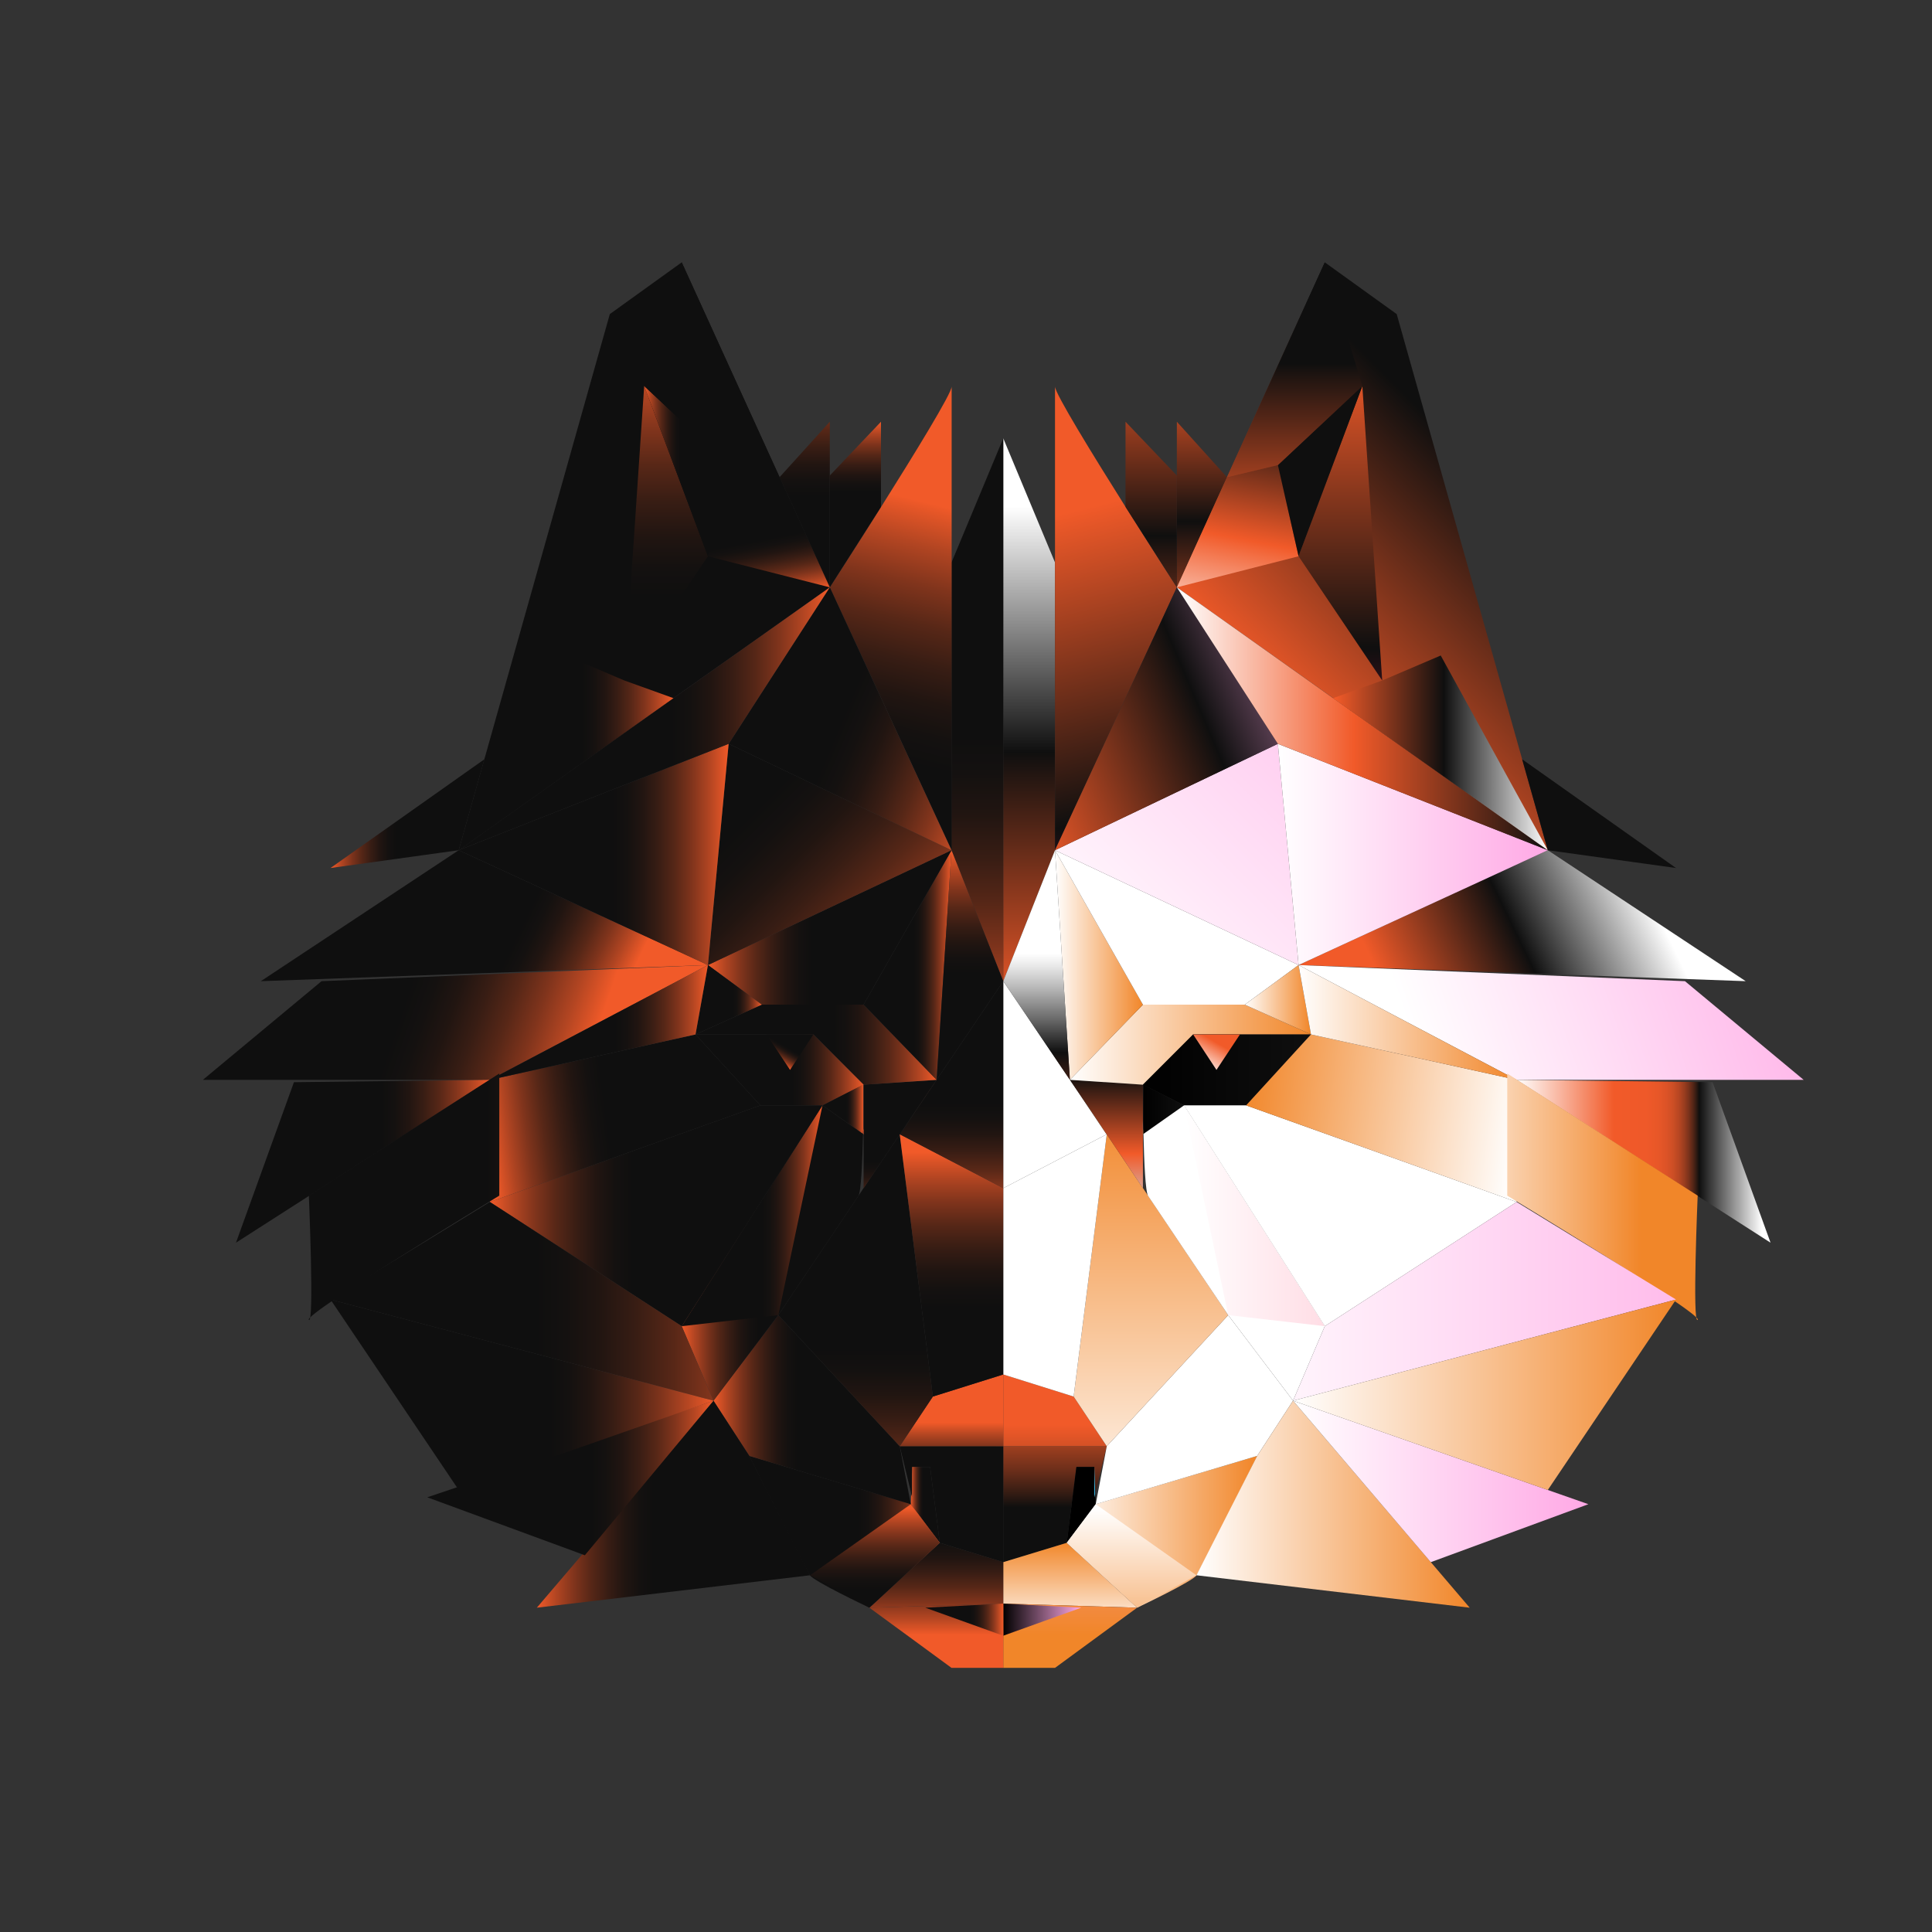 <?xml version="1.0" encoding="utf-8"?>
<!-- Generator: Adobe Illustrator 21.0.0, SVG Export Plug-In . SVG Version: 6.00 Build 0)  -->
<svg version="1.1" id="Layer_2" xmlns="http://www.w3.org/2000/svg" xmlns:xlink="http://www.w3.org/1999/xlink" x="0px" y="0px"
	 viewBox="0 0 1400 1400" enable-background="new 0 0 1400 1400" xml:space="preserve">
<rect x="0" y="0" width="1400" height="1400" fill="#333333" stroke="none"/>
<linearGradient id="XMLID_48_" gradientUnits="userSpaceOnUse" x1="700" y1="1413" x2="700" y2="-3.366">
	<stop  offset="1.075270e-02" style="stop-color:#0058A8"/>
	<stop  offset="0.516" style="stop-color:#001850"/>
	<stop  offset="1" style="stop-color:#FF1850"/>
</linearGradient>
<rect id="XMLID_46_" display="none" fill="url(#XMLID_48_)" width="1400" height="1400"/>
<g id="XMLID_4_">
	<linearGradient id="XMLID_49_" gradientUnits="userSpaceOnUse" x1="764.5" y1="995" x2="764.5" y2="1092.324">
		<stop  offset="1.075270e-02" style="stop-color:#F15A29"/>
		<stop  offset="0.113" style="stop-color:#EB5828"/>
		<stop  offset="0.245" style="stop-color:#DB5326"/>
		<stop  offset="0.394" style="stop-color:#C04A23"/>
		<stop  offset="0.555" style="stop-color:#9B3E1F"/>
		<stop  offset="0.726" style="stop-color:#6B2E1A"/>
		<stop  offset="0.902" style="stop-color:#321B13"/>
		<stop  offset="1" style="stop-color:#0F0F0F"/>
	</linearGradient>
	<path id="XMLID_13_" fill="url(#XMLID_49_)" d="M802,1048l-8.3,34.1l-0.7,2.9v-22h-13l-7,55l-46,14c0-3,0-84,0-84H802z"/>
	<polygon id="XMLID_58_" points="794,1090 773,1118 780,1063 793,1063 793,1085 793.7,1082.1 	"/>
	<linearGradient id="XMLID_50_" gradientUnits="userSpaceOnUse" x1="793" y1="1074" x2="793.71" y2="1074">
		<stop  offset="5.376340e-03" style="stop-color:#C6E9FA"/>
		<stop  offset="0.478" style="stop-color:#00AEE6"/>
		<stop  offset="1" style="stop-color:#00346C"/>
	</linearGradient>
	<polygon id="XMLID_33_" fill="url(#XMLID_50_)" points="793.7,1082.1 793,1085 793,1063 	"/>
	<linearGradient id="XMLID_51_" gradientUnits="userSpaceOnUse" x1="775.5" y1="1184.566" x2="775.5" y2="1012.075">
		<stop  offset="5.376341e-03" style="stop-color:#FFFFFF"/>
		<stop  offset="0.39" style="stop-color:#F18629"/>
		<stop  offset="0.769" style="stop-color:#F13B29"/>
	</linearGradient>
	<polygon id="XMLID_12_" fill="url(#XMLID_51_)" points="824,1165 727,1162 727,1132 773,1118 	"/>
	<linearGradient id="XMLID_121_" gradientUnits="userSpaceOnUse" x1="773" y1="1110" x2="911" y2="1110">
		<stop  offset="0" style="stop-color:#FFFFFF"/>
		<stop  offset="0.429" style="stop-color:#F9CAA1"/>
		<stop  offset="0.991" style="stop-color:#F18629"/>
	</linearGradient>
	<path id="XMLID_73_" fill="url(#XMLID_121_)" d="M911,1055l-0.3,0.7c-0.1,0.2-0.2,0.4-0.3,0.7c-5.4,10.8-40.5,81-43.3,85.1
		c-2.9,4.4-40.6,22.3-42.9,23.4l-0.1,0l0,0l-51-47l21-28L911,1055z"/>
	<linearGradient id="XMLID_122_" gradientUnits="userSpaceOnUse" x1="867" y1="1141.5" x2="867" y2="1141.5">
		<stop  offset="5.376340e-03" style="stop-color:#C6E9FA"/>
		<stop  offset="0.478" style="stop-color:#00AEE6"/>
		<stop  offset="1" style="stop-color:#00346C"/>
	</linearGradient>
	<path id="XMLID_5_" fill="url(#XMLID_122_)" d="M867,1141.5"/>
	<linearGradient id="XMLID_123_" gradientUnits="userSpaceOnUse" x1="820" y1="1093" x2="820" y2="1231.014">
		<stop  offset="0" style="stop-color:#FFFFFF"/>
		<stop  offset="0.433" style="stop-color:#F9CAA1"/>
		<stop  offset="1" style="stop-color:#F18629"/>
	</linearGradient>
	<polygon id="XMLID_10_" fill="url(#XMLID_123_)" points="867,1141.5 824.1,1164.9 824,1165 824,1165 773,1118 794,1090 	"/>
	<linearGradient id="XMLID_124_" gradientUnits="userSpaceOnUse" x1="764.5" y1="1031" x2="764.5" y2="1155.58">
		<stop  offset="1.075270e-02" style="stop-color:#F15A29"/>
		<stop  offset="1" style="stop-color:#0F0F0F"/>
	</linearGradient>
	<polygon id="XMLID_52_" fill="url(#XMLID_124_)" points="778,1012 802,1048 727,1048 727,996 	"/>
	<polygon id="XMLID_70_" fill="#FFFFFF" points="937,1015 911,1055 794,1090 802,1048 890,953 	"/>
	<linearGradient id="XMLID_125_" gradientUnits="userSpaceOnUse" x1="834" y1="1111" x2="834" y2="798.975">
		<stop  offset="0" style="stop-color:#FFFFFF"/>
		<stop  offset="0.433" style="stop-color:#F9CAA1"/>
		<stop  offset="1" style="stop-color:#F18629"/>
	</linearGradient>
	<path id="XMLID_69_" fill="url(#XMLID_125_)" d="M890,953l-88,95l-24-36l24-189.9l0-0.1l25.1,37.3l0.6,0.9l0.5,0.7l3.7,5.5
		c0,0,0.1,0.1,0.1,0.2c0,0,0,0,0,0c0.3,0.5,2.7,4,6.4,9.5c0.3,0.4,0.5,0.8,0.8,1.2c4.4,6.5,10.3,15.3,16.5,24.6
		c0.4,0.6,0.8,1.2,1.2,1.8c9.6,14.3,19.8,29.4,26.3,39.1c0.3,0.4,0.5,0.8,0.8,1.2c0.3,0.4,0.5,0.8,0.8,1.2c0.1,0.2,0.3,0.4,0.4,0.6
		C888.1,950.1,889.8,952.8,890,953L890,953z"/>
	<polygon id="XMLID_23_" fill="#FFFFFF" points="802,822.1 778,1012 727,996 727,861 801.9,822 	"/>
	<linearGradient id="XMLID_126_" gradientUnits="userSpaceOnUse" x1="801.94" y1="822.05" x2="802" y2="822.05">
		<stop  offset="5.376340e-03" style="stop-color:#C6E9FA"/>
		<stop  offset="0.478" style="stop-color:#00AEE6"/>
		<stop  offset="1" style="stop-color:#00346C"/>
	</linearGradient>
	<polygon id="XMLID_18_" fill="url(#XMLID_126_)" points="802,822 802,822.1 801.9,822 	"/>
	<polygon id="XMLID_15_" fill="#FFFFFF" points="801.9,822 727,861 727,711 775.3,782.5 775.3,782.5 	"/>
	<linearGradient id="XMLID_127_" gradientUnits="userSpaceOnUse" x1="775.29" y1="802.255" x2="802" y2="802.255">
		<stop  offset="5.376340e-03" style="stop-color:#C6E9FA"/>
		<stop  offset="0.478" style="stop-color:#00AEE6"/>
		<stop  offset="1" style="stop-color:#00346C"/>
	</linearGradient>
	<polygon id="XMLID_54_" fill="url(#XMLID_127_)" points="802,822 801.9,822 775.3,782.5 775.3,782.5 	"/>
	<linearGradient id="XMLID_128_" gradientUnits="userSpaceOnUse" x1="801.75" y1="887.581" x2="801.75" y2="779.493">
		<stop  offset="5.376340e-03" style="stop-color:#C6E9FA"/>
		<stop  offset="0.478" style="stop-color:#F15A29"/>
		<stop  offset="1" style="stop-color:#0F0F0F"/>
	</linearGradient>
	<path id="XMLID_20_" fill="url(#XMLID_128_)" d="M828.2,786C828.2,786,828.2,786,828.2,786v75l-0.5-0.7l-0.6-0.9L802,822
		l-26.7-39.5L828.2,786z"/>
	<linearGradient id="XMLID_129_" gradientUnits="userSpaceOnUse" x1="775.29" y1="820.915" x2="827.09" y2="820.915">
		<stop  offset="5.376340e-03" style="stop-color:#C6E9FA"/>
		<stop  offset="0.478" style="stop-color:#F18629"/>
		<stop  offset="1" style="stop-color:#00346C"/>
	</linearGradient>
	<polygon id="XMLID_22_" fill="url(#XMLID_129_)" points="827.1,859.3 802,822.1 801.9,822 775.3,782.5 775.3,782.5 802,822 	"/>
	<linearGradient id="XMLID_130_" gradientUnits="userSpaceOnUse" x1="775.29" y1="757" x2="950" y2="757">
		<stop  offset="0" style="stop-color:#FFFFFF"/>
		<stop  offset="0.433" style="stop-color:#F9CAA1"/>
		<stop  offset="1" style="stop-color:#F18629"/>
	</linearGradient>
	<polygon id="XMLID_34_" fill="url(#XMLID_130_)" points="950,749.6 864.6,749.6 828.2,786 775.3,782.5 775.3,782.5 775.3,782.5 
		828.2,728 902,728 	"/>
	<linearGradient id="XMLID_131_" gradientUnits="userSpaceOnUse" x1="828.2" y1="775.3" x2="950" y2="775.3">
		<stop  offset="0" style="stop-color:#000000"/>
		<stop  offset="0.995" style="stop-color:#0F0F0F"/>
	</linearGradient>
	<polygon id="XMLID_68_" fill="url(#XMLID_131_)" points="950,749.6 903,801 858,801 828.2,786 864.6,749.6 	"/>
	<linearGradient id="XMLID_132_" gradientUnits="userSpaceOnUse" x1="828.2" y1="803.85" x2="858" y2="803.85">
		<stop  offset="0" style="stop-color:#000000"/>
		<stop  offset="0.995" style="stop-color:#0F0F0F"/>
	</linearGradient>
	<path id="XMLID_32_" fill="url(#XMLID_132_)" d="M858,801l-29.4,20.7c0-1.3-0.1-2.5-0.1-3.8c0-2.1-0.1-4.1-0.1-6.1
		c0-0.7,0-1.3,0-1.9c0-0.4,0-0.8,0-1.2c0-0.4,0-0.8,0-1.3c0-0.6,0-1.2,0-1.8c0-0.7,0-1.3,0-2c0-0.8,0-1.5,0-2.3c0-1.6,0-3.1,0-4.5
		c0-6.2,0-10.4,0-10.9c0,0,0,0,0,0L858,801z"/>
	<linearGradient id="XMLID_133_" gradientUnits="userSpaceOnUse" x1="828.2" y1="804.092" x2="828.62" y2="804.092">
		<stop  offset="5.376340e-03" style="stop-color:#C6E9FA"/>
		<stop  offset="0.478" style="stop-color:#F18629"/>
		<stop  offset="1" style="stop-color:#0F0F0F"/>
	</linearGradient>
	<path id="XMLID_24_" fill="url(#XMLID_133_)" d="M828.6,821.7l-0.4,0.3v-35.8c0,0.9,0,4.9,0,10.8c0,1.4,0,2.9,0,4.5
		c0,0.8,0,1.5,0,2.3c0,0.6,0,1.3,0,2c0,0.6,0,1.2,0,1.8c0,0.4,0,0.8,0,1.3c0,0.4,0,0.8,0,1.2c0,0.6,0,1.3,0,1.9c0,2,0.1,4,0.1,6.1
		C828.6,819.2,828.6,820.4,828.6,821.7z"/>
	<path id="XMLID_64_" fill="#FFFFFF" d="M960,961l-23,54l-47-62l0,0c-0.5-0.7-17.6-26.1-33.1-49.2c-0.4-0.6-0.8-1.2-1.2-1.8
		c-6.3-9.3-12.2-18.1-16.5-24.6c-0.3-0.4-0.5-0.8-0.8-1.2c-3.7-5.5-6.1-9-6.4-9.5c0,0,0,0,0,0c-2-3-2.9-24.8-3.4-45L858,801L960,961
		z"/>
	<linearGradient id="XMLID_134_" gradientUnits="userSpaceOnUse" x1="858" y1="881" x2="960" y2="881">
		<stop  offset="0" style="stop-color:#FFFFFF"/>
		<stop  offset="1" style="stop-color:#FFDDE5"/>
	</linearGradient>
	<polygon id="XMLID_17_" fill="url(#XMLID_134_)" points="858,801 890,953 960,961 	"/>
	<linearGradient id="XMLID_135_" gradientUnits="userSpaceOnUse" x1="764.5" y1="699.28" x2="828.2" y2="699.28">
		<stop  offset="0" style="stop-color:#FFFFFF"/>
		<stop  offset="0.433" style="stop-color:#F9CAA1"/>
		<stop  offset="1" style="stop-color:#F18629"/>
	</linearGradient>
	<polygon id="XMLID_66_" fill="url(#XMLID_135_)" points="828.2,728 775.3,782.5 764.5,616.1 	"/>
	<polygon id="XMLID_65_" fill="#FFFFFF" points="941,699.3 902,728 828.2,728 764.5,616.1 	"/>
	<linearGradient id="XMLID_136_" gradientUnits="userSpaceOnUse" x1="902" y1="724.445" x2="950" y2="724.445">
		<stop  offset="0" style="stop-color:#FFFFFF"/>
		<stop  offset="0.431" style="stop-color:#F9CAA1"/>
		<stop  offset="0.996" style="stop-color:#F18629"/>
	</linearGradient>
	<polygon id="XMLID_59_" fill="url(#XMLID_136_)" points="950,749.6 902,728 941,699.3 	"/>
	<linearGradient id="XMLID_137_" gradientUnits="userSpaceOnUse" x1="926" y1="775.846" x2="926" y2="775.846">
		<stop  offset="5.376340e-03" style="stop-color:#C6E9FA"/>
		<stop  offset="0.478" style="stop-color:#00AEE6"/>
		<stop  offset="1" style="stop-color:#00346C"/>
	</linearGradient>
	<path id="XMLID_19_" fill="url(#XMLID_137_)" d="M926,775.8"/>
	<linearGradient id="XMLID_138_" gradientUnits="userSpaceOnUse" x1="857.683" y1="790.938" x2="881.949" y2="748.909">
		<stop  offset="0.382" style="stop-color:#FFFFFF"/>
		<stop  offset="0.477" style="stop-color:#FDE3DB"/>
		<stop  offset="0.687" style="stop-color:#F79E81"/>
		<stop  offset="0.88" style="stop-color:#F15A29"/>
	</linearGradient>
	<polygon id="XMLID_53_" fill="url(#XMLID_138_)" points="898.5,749.6 881.5,775.3 864.6,749.6 	"/>
	<linearGradient id="XMLID_139_" gradientUnits="userSpaceOnUse" x1="745.75" y1="735" x2="745.75" y2="366.864">
		<stop  offset="1.075270e-02" style="stop-color:#F15A29"/>
		<stop  offset="0.516" style="stop-color:#0F0F0F"/>
		<stop  offset="1" style="stop-color:#FFFFFF"/>
	</linearGradient>
	<polygon id="XMLID_21_" fill="url(#XMLID_139_)" points="727,711 727,317.6 764.5,407.6 764.5,616.1 	"/>
	<linearGradient id="XMLID_140_" gradientUnits="userSpaceOnUse" x1="751.15" y1="855.014" x2="751.15" y2="672.959">
		<stop  offset="0" style="stop-color:#F15A29"/>
		<stop  offset="0.507" style="stop-color:#0F0F0F"/>
		<stop  offset="0.639" style="stop-color:#696969"/>
		<stop  offset="0.768" style="stop-color:#BABABA"/>
		<stop  offset="0.858" style="stop-color:#ECECEC"/>
		<stop  offset="0.902" style="stop-color:#FFFFFF"/>
	</linearGradient>
	<polygon id="XMLID_16_" fill="url(#XMLID_140_)" points="775.3,782.5 727,711 764.5,616.1 	"/>
	<linearGradient id="XMLID_141_" gradientUnits="userSpaceOnUse" x1="770.595" y1="367.094" x2="875.589" y2="791.573">
		<stop  offset="1.075270e-02" style="stop-color:#F15A29"/>
		<stop  offset="0.516" style="stop-color:#0F0F0F"/>
		<stop  offset="1" style="stop-color:#FF1850"/>
	</linearGradient>
	<path id="XMLID_60_" fill="url(#XMLID_141_)" d="M852.8,425.6l-88.3,190.5v-336c0,5,27,48.9,51.1,87.2v0l0.3,0.5
		c17,27,32.5,51,36.1,56.6L852.8,425.6z"/>
	<linearGradient id="XMLID_142_" gradientUnits="userSpaceOnUse" x1="764.945" y1="678.945" x2="1088.294" y2="355.596">
		<stop  offset="1.075270e-02" style="stop-color:#FFFFFF"/>
		<stop  offset="0.101" style="stop-color:#FDE6DE"/>
		<stop  offset="0.301" style="stop-color:#F7A58A"/>
		<stop  offset="0.516" style="stop-color:#F15A29"/>
		<stop  offset="1" style="stop-color:#0F0F0F"/>
	</linearGradient>
	<polygon id="XMLID_25_" fill="url(#XMLID_142_)" points="852.8,425.6 960,190.1 1012.1,227.6 1121.6,616.1 	"/>
	<linearGradient id="XMLID_143_" gradientUnits="userSpaceOnUse" x1="870.925" y1="269.612" x2="870.925" y2="479.649">
		<stop  offset="1.075270e-02" style="stop-color:#F15A29"/>
		<stop  offset="0.516" style="stop-color:#0F0F0F"/>
		<stop  offset="1" style="stop-color:#F15A29"/>
	</linearGradient>
	<polygon id="XMLID_27_" fill="url(#XMLID_143_)" points="889.1,345.8 852.8,305.6 852.8,425.6 	"/>
	<linearGradient id="XMLID_144_" gradientUnits="userSpaceOnUse" x1="834.167" y1="253.113" x2="834.167" y2="515.616">
		<stop  offset="1.075270e-02" style="stop-color:#F15A29"/>
		<stop  offset="0.516" style="stop-color:#0F0F0F"/>
		<stop  offset="1" style="stop-color:#F15A29"/>
	</linearGradient>
	<polygon id="XMLID_26_" fill="url(#XMLID_144_)" points="852.8,344.6 815.6,305.6 815.6,367.3 852.8,425.6 	"/>
	<linearGradient id="XMLID_145_" gradientUnits="userSpaceOnUse" x1="971.288" y1="255" x2="971.288" y2="670.74">
		<stop  offset="1.075270e-02" style="stop-color:#F15A29"/>
		<stop  offset="0.516" style="stop-color:#0F0F0F"/>
		<stop  offset="1" style="stop-color:#FF1850"/>
	</linearGradient>
	<polygon id="XMLID_29_" fill="url(#XMLID_145_)" points="1001.6,493.1 987.2,279.7 941,403.1 	"/>
	<polygon id="XMLID_28_" fill="#FFFFFF" points="960,961 1099,871 903,801 858,801 	"/>
	<linearGradient id="XMLID_146_" gradientUnits="userSpaceOnUse" x1="1100.51" y1="820.132" x2="899.51" y2="794.132">
		<stop  offset="0" style="stop-color:#FFFFFF"/>
		<stop  offset="0.433" style="stop-color:#F9CAA1"/>
		<stop  offset="1" style="stop-color:#F18629"/>
	</linearGradient>
	<polygon id="XMLID_30_" fill="url(#XMLID_146_)" points="1099,871 1099,782.5 950,749.6 903,801 	"/>
	<linearGradient id="XMLID_147_" gradientUnits="userSpaceOnUse" x1="1016.294" y1="747.076" x2="1199.285" y2="658.581">
		<stop  offset="1.075270e-02" style="stop-color:#F15A29"/>
		<stop  offset="0.516" style="stop-color:#0F0F0F"/>
		<stop  offset="1" style="stop-color:#FFFFFF"/>
	</linearGradient>
	<polygon id="XMLID_57_" fill="url(#XMLID_147_)" points="1265,711 941,699.3 1121.6,616.1 	"/>
	<linearGradient id="XMLID_148_" gradientUnits="userSpaceOnUse" x1="786.718" y1="723.722" x2="1087.531" y2="422.909">
		<stop  offset="0" style="stop-color:#FFFFFF"/>
		<stop  offset="1" style="stop-color:#FFA8E5"/>
	</linearGradient>
	<polygon id="XMLID_56_" fill="url(#XMLID_148_)" points="941,699.3 764.5,616.1 926,539 	"/>
	<linearGradient id="XMLID_149_" gradientUnits="userSpaceOnUse" x1="721.827" y1="557.567" x2="994.812" y2="442.074">
		<stop  offset="1.075270e-02" style="stop-color:#F15A29"/>
		<stop  offset="0.516" style="stop-color:#0F0F0F"/>
		<stop  offset="1" style="stop-color:#FFA8E5"/>
	</linearGradient>
	<polygon id="XMLID_61_" fill="url(#XMLID_149_)" points="926,539 764.5,616.1 852.8,425.6 	"/>
	<linearGradient id="XMLID_150_" gradientUnits="userSpaceOnUse" x1="926" y1="619.145" x2="1121.57" y2="619.145">
		<stop  offset="0" style="stop-color:#FFFFFF"/>
		<stop  offset="1" style="stop-color:#FFA8E5"/>
	</linearGradient>
	<polygon id="XMLID_62_" fill="url(#XMLID_150_)" points="1121.6,616.1 941,699.3 926,539 	"/>
	<linearGradient id="XMLID_151_" gradientUnits="userSpaceOnUse" x1="852.75" y1="520.845" x2="1121.57" y2="520.845">
		<stop  offset="5.376341e-03" style="stop-color:#FFFFFF"/>
		<stop  offset="0.478" style="stop-color:#F15A29"/>
		<stop  offset="1" style="stop-color:#0F0F0F"/>
	</linearGradient>
	<polygon id="XMLID_55_" fill="url(#XMLID_151_)" points="1121.6,616.1 926,539 852.8,425.6 966,505.9 966,505.9 	"/>
	<linearGradient id="XMLID_152_" gradientUnits="userSpaceOnUse" x1="1030.044" y1="772.963" x2="1337.528" y2="667.969">
		<stop  offset="0" style="stop-color:#FFFFFF"/>
		<stop  offset="1" style="stop-color:#FFA8E5"/>
	</linearGradient>
	<polygon id="XMLID_31_" fill="url(#XMLID_152_)" points="1099,782.5 1307,782.5 1221,711 941,699.3 	"/>
	<linearGradient id="XMLID_153_" gradientUnits="userSpaceOnUse" x1="941" y1="740.881" x2="1099" y2="740.881">
		<stop  offset="0" style="stop-color:#FFFFFF"/>
		<stop  offset="0.433" style="stop-color:#F9CAA1"/>
		<stop  offset="1" style="stop-color:#F18629"/>
	</linearGradient>
	<polygon id="XMLID_36_" fill="url(#XMLID_153_)" points="950,749.6 1099,782.5 941,699.3 	"/>
	<linearGradient id="XMLID_154_" gradientUnits="userSpaceOnUse" x1="1099" y1="841.488" x2="1283" y2="841.488">
		<stop  offset="0" style="stop-color:#FFFFFF"/>
		<stop  offset="0.382" style="stop-color:#F15A29"/>
		<stop  offset="0.51" style="stop-color:#EF5929"/>
		<stop  offset="0.557" style="stop-color:#E85728"/>
		<stop  offset="0.59" style="stop-color:#DC5327"/>
		<stop  offset="0.617" style="stop-color:#CC4E25"/>
		<stop  offset="0.64" style="stop-color:#B64622"/>
		<stop  offset="0.66" style="stop-color:#9A3D1F"/>
		<stop  offset="0.678" style="stop-color:#7A321B"/>
		<stop  offset="0.695" style="stop-color:#542617"/>
		<stop  offset="0.71" style="stop-color:#2B1812"/>
		<stop  offset="0.719" style="stop-color:#0F0F0F"/>
		<stop  offset="0.967" style="stop-color:#FFFFFF"/>
	</linearGradient>
	<polygon id="XMLID_37_" fill="url(#XMLID_154_)" points="1241,784.2 1283,900.5 1099,782.5 	"/>
	<linearGradient id="XMLID_155_" gradientUnits="userSpaceOnUse" x1="1036" y1="867.221" x2="1189.003" y2="867.221">
		<stop  offset="0" style="stop-color:#FFFFFF"/>
		<stop  offset="0.433" style="stop-color:#F9CAA1"/>
		<stop  offset="1" style="stop-color:#F18629"/>
	</linearGradient>
	<path id="XMLID_35_" fill="url(#XMLID_155_)" d="M1230.2,866.4c0,0-4,94,0,90c4-4-138-90-138-90v-88.5L1230.2,866.4z"/>
	<linearGradient id="XMLID_156_" gradientUnits="userSpaceOnUse" x1="880.082" y1="943" x2="1313.77" y2="943">
		<stop  offset="0" style="stop-color:#FFFFFF"/>
		<stop  offset="1" style="stop-color:#FFA8E5"/>
	</linearGradient>
	<polygon id="XMLID_38_" fill="url(#XMLID_156_)" points="937,1015 1214.5,941.7 1099,871 960,961 	"/>
	<linearGradient id="XMLID_157_" gradientUnits="userSpaceOnUse" x1="867" y1="1090" x2="1065" y2="1090">
		<stop  offset="0" style="stop-color:#FFFFFF"/>
		<stop  offset="0.35" style="stop-color:#FAD4B3"/>
		<stop  offset="1" style="stop-color:#F18629"/>
	</linearGradient>
	<polygon id="XMLID_39_" fill="url(#XMLID_157_)" points="937,1015 1065,1165 867,1141.5 911,1055 	"/>
	<linearGradient id="XMLID_158_" gradientUnits="userSpaceOnUse" x1="937" y1="1073.5" x2="1151" y2="1073.5">
		<stop  offset="0" style="stop-color:#FFFFFF"/>
		<stop  offset="1" style="stop-color:#FFA8E5"/>
	</linearGradient>
	<polygon id="XMLID_41_" fill="url(#XMLID_158_)" points="1036.8,1132 1151,1090 937,1015 	"/>
	<linearGradient id="XMLID_159_" gradientUnits="userSpaceOnUse" x1="937" y1="1010.696" x2="1214.475" y2="1010.696">
		<stop  offset="0" style="stop-color:#FFFFFF"/>
		<stop  offset="0.433" style="stop-color:#F9CAA1"/>
		<stop  offset="1" style="stop-color:#F18629"/>
	</linearGradient>
	<polygon id="XMLID_42_" fill="url(#XMLID_159_)" points="1121.6,1079.7 1214.5,941.7 937,1015 	"/>
	<linearGradient id="XMLID_160_" gradientUnits="userSpaceOnUse" x1="885.626" y1="472.646" x2="918.624" y2="301.654">
		<stop  offset="5.376341e-03" style="stop-color:#FFFFFF"/>
		<stop  offset="0.478" style="stop-color:#F15A29"/>
		<stop  offset="1" style="stop-color:#0F0F0F"/>
	</linearGradient>
	<polygon id="XMLID_40_" fill="url(#XMLID_160_)" points="889.1,345.8 926,337 941,403.1 852.8,425.6 	"/>
	<linearGradient id="XMLID_161_" gradientUnits="userSpaceOnUse" x1="966" y1="545.547" x2="1121.57" y2="545.547">
		<stop  offset="1.075270e-02" style="stop-color:#F15A29"/>
		<stop  offset="0.516" style="stop-color:#0F0F0F"/>
		<stop  offset="1" style="stop-color:#FFFFFF"/>
	</linearGradient>
	<polygon id="XMLID_43_" fill="url(#XMLID_161_)" points="1001.6,493.1 966,505.9 1121.6,616.1 1044,475 	"/>
	<polygon id="XMLID_45_" fill="#0F0F0F" points="1121.6,616.1 1214.5,629 1103,550.2 	"/>
	<linearGradient id="XMLID_162_" gradientUnits="userSpaceOnUse" x1="775.5" y1="1184.566" x2="775.5" y2="1012.075">
		<stop  offset="0" style="stop-color:#F18629"/>
		<stop  offset="1" style="stop-color:#FFA8E5"/>
	</linearGradient>
	<polygon id="XMLID_11_" fill="url(#XMLID_162_)" points="824,1165 764.5,1208.6 727,1208.6 727,1162 	"/>
	<linearGradient id="XMLID_163_" gradientUnits="userSpaceOnUse" x1="727" y1="1173.641" x2="783.5" y2="1173.641">
		<stop  offset="0" style="stop-color:#000000"/>
		<stop  offset="0.99" style="stop-color:#FFA8E5"/>
	</linearGradient>
	<polygon id="XMLID_47_" fill="url(#XMLID_163_)" points="727,1185.3 783.5,1165 727,1162 	"/>
	<polygon id="XMLID_3_" fill="#0F0F0F" points="926,337 987.2,279.7 941,403.1 	"/>
	<linearGradient id="XMLID_164_" gradientUnits="userSpaceOnUse" x1="938.13" y1="512.6" x2="938.13" y2="263.323">
		<stop  offset="5.376340e-03" style="stop-color:#C6E9FA"/>
		<stop  offset="0.478" style="stop-color:#F15A29"/>
		<stop  offset="1" style="stop-color:#0F0F0F"/>
	</linearGradient>
	<polygon id="XMLID_2_" fill="url(#XMLID_164_)" points="987.2,279.7 960,190.1 889.1,345.8 926,337 	"/>
</g>
<g id="XMLID_6_">
	
		<linearGradient id="XMLID_165_" gradientUnits="userSpaceOnUse" x1="259.44" y1="995" x2="259.44" y2="1092.324" gradientTransform="matrix(-1 0 0 1 948.94 0)">
		<stop  offset="0" style="stop-color:#F15A29"/>
		<stop  offset="6.126277e-03" style="stop-color:#EB5828"/>
		<stop  offset="7.093190e-02" style="stop-color:#B24522"/>
		<stop  offset="0.136" style="stop-color:#80341C"/>
		<stop  offset="0.199" style="stop-color:#572717"/>
		<stop  offset="0.261" style="stop-color:#381D14"/>
		<stop  offset="0.321" style="stop-color:#211511"/>
		<stop  offset="0.377" style="stop-color:#141110"/>
		<stop  offset="0.428" style="stop-color:#0F0F0F"/>
		<stop  offset="0.919" style="stop-color:#0F0F0F"/>
		<stop  offset="1" style="stop-color:#0F0F0F"/>
	</linearGradient>
	<path id="XMLID_120_" fill="url(#XMLID_165_)" d="M652,1048l8.3,34.1l0.7,2.9v-22h13l7,55l46,14c0-3,0-84,0-84H652z"/>
	<linearGradient id="XMLID_166_" gradientUnits="userSpaceOnUse" x1="660" y1="1090.5" x2="681" y2="1090.5">
		<stop  offset="0" style="stop-color:#F15A29"/>
		<stop  offset="6.126277e-03" style="stop-color:#EB5828"/>
		<stop  offset="7.093190e-02" style="stop-color:#B24522"/>
		<stop  offset="0.136" style="stop-color:#80341C"/>
		<stop  offset="0.199" style="stop-color:#572717"/>
		<stop  offset="0.261" style="stop-color:#381D14"/>
		<stop  offset="0.321" style="stop-color:#211511"/>
		<stop  offset="0.377" style="stop-color:#141110"/>
		<stop  offset="0.428" style="stop-color:#0F0F0F"/>
		<stop  offset="0.919" style="stop-color:#0F0F0F"/>
		<stop  offset="1" style="stop-color:#0F0F0F"/>
	</linearGradient>
	<polygon id="XMLID_119_" fill="url(#XMLID_166_)" points="660,1090 681,1118 674,1063 661,1063 661,1085 660.3,1082.1 	"/>
	
		<linearGradient id="XMLID_167_" gradientUnits="userSpaceOnUse" x1="287.94" y1="1074" x2="288.65" y2="1074" gradientTransform="matrix(-1 0 0 1 948.94 0)">
		<stop  offset="0" style="stop-color:#F15A29"/>
		<stop  offset="6.126277e-03" style="stop-color:#EB5828"/>
		<stop  offset="7.093190e-02" style="stop-color:#B24522"/>
		<stop  offset="0.136" style="stop-color:#80341C"/>
		<stop  offset="0.199" style="stop-color:#572717"/>
		<stop  offset="0.261" style="stop-color:#381D14"/>
		<stop  offset="0.321" style="stop-color:#211511"/>
		<stop  offset="0.377" style="stop-color:#141110"/>
		<stop  offset="0.428" style="stop-color:#0F0F0F"/>
		<stop  offset="0.919" style="stop-color:#0F0F0F"/>
		<stop  offset="1" style="stop-color:#0F0F0F"/>
	</linearGradient>
	<polygon id="XMLID_118_" fill="url(#XMLID_167_)" points="660.3,1082.1 661,1085 661,1063 	"/>
	
		<linearGradient id="XMLID_168_" gradientUnits="userSpaceOnUse" x1="270.44" y1="1184.566" x2="270.44" y2="1012.075" gradientTransform="matrix(-1 0 0 1 948.94 0)">
		<stop  offset="0" style="stop-color:#F15A29"/>
		<stop  offset="6.126277e-03" style="stop-color:#EB5828"/>
		<stop  offset="7.093190e-02" style="stop-color:#B24522"/>
		<stop  offset="0.136" style="stop-color:#80341C"/>
		<stop  offset="0.199" style="stop-color:#572717"/>
		<stop  offset="0.261" style="stop-color:#381D14"/>
		<stop  offset="0.321" style="stop-color:#211511"/>
		<stop  offset="0.377" style="stop-color:#141110"/>
		<stop  offset="0.428" style="stop-color:#0F0F0F"/>
		<stop  offset="0.919" style="stop-color:#0F0F0F"/>
		<stop  offset="1" style="stop-color:#0F0F0F"/>
	</linearGradient>
	<polygon id="XMLID_117_" fill="url(#XMLID_168_)" points="630,1165 727,1162 727,1132 681,1118 	"/>
	
		<linearGradient id="XMLID_169_" gradientUnits="userSpaceOnUse" x1="267.94" y1="1110" x2="405.94" y2="1110" gradientTransform="matrix(-1 0 0 1 948.94 0)">
		<stop  offset="0" style="stop-color:#F15A29"/>
		<stop  offset="6.126277e-03" style="stop-color:#EB5828"/>
		<stop  offset="7.093190e-02" style="stop-color:#B24522"/>
		<stop  offset="0.136" style="stop-color:#80341C"/>
		<stop  offset="0.199" style="stop-color:#572717"/>
		<stop  offset="0.261" style="stop-color:#381D14"/>
		<stop  offset="0.321" style="stop-color:#211511"/>
		<stop  offset="0.377" style="stop-color:#141110"/>
		<stop  offset="0.428" style="stop-color:#0F0F0F"/>
		<stop  offset="0.919" style="stop-color:#0F0F0F"/>
		<stop  offset="1" style="stop-color:#0F0F0F"/>
	</linearGradient>
	<path id="XMLID_116_" fill="url(#XMLID_169_)" d="M543,1055l0.3,0.7c0.1,0.2,0.2,0.4,0.3,0.7c5.4,10.8,40.5,81,43.3,85.1
		c2.9,4.4,40.6,22.3,42.9,23.4l0.1,0l0,0l51-47l-21-28L543,1055z"/>
	
		<linearGradient id="XMLID_170_" gradientUnits="userSpaceOnUse" x1="361.94" y1="1141.5" x2="361.94" y2="1141.5" gradientTransform="matrix(-1 0 0 1 948.94 0)">
		<stop  offset="0" style="stop-color:#F15A29"/>
		<stop  offset="6.126277e-03" style="stop-color:#EB5828"/>
		<stop  offset="7.093190e-02" style="stop-color:#B24522"/>
		<stop  offset="0.136" style="stop-color:#80341C"/>
		<stop  offset="0.199" style="stop-color:#572717"/>
		<stop  offset="0.261" style="stop-color:#381D14"/>
		<stop  offset="0.321" style="stop-color:#211511"/>
		<stop  offset="0.377" style="stop-color:#141110"/>
		<stop  offset="0.428" style="stop-color:#0F0F0F"/>
		<stop  offset="0.919" style="stop-color:#0F0F0F"/>
		<stop  offset="1" style="stop-color:#0F0F0F"/>
	</linearGradient>
	<path id="XMLID_115_" fill="url(#XMLID_170_)" d="M587,1141.5"/>
	
		<linearGradient id="XMLID_171_" gradientUnits="userSpaceOnUse" x1="314.94" y1="1093" x2="314.94" y2="1231.014" gradientTransform="matrix(-1 0 0 1 948.94 0)">
		<stop  offset="0" style="stop-color:#F15A29"/>
		<stop  offset="6.126277e-03" style="stop-color:#EB5828"/>
		<stop  offset="7.093190e-02" style="stop-color:#B24522"/>
		<stop  offset="0.136" style="stop-color:#80341C"/>
		<stop  offset="0.199" style="stop-color:#572717"/>
		<stop  offset="0.261" style="stop-color:#381D14"/>
		<stop  offset="0.321" style="stop-color:#211511"/>
		<stop  offset="0.377" style="stop-color:#141110"/>
		<stop  offset="0.428" style="stop-color:#0F0F0F"/>
		<stop  offset="0.919" style="stop-color:#0F0F0F"/>
		<stop  offset="1" style="stop-color:#0F0F0F"/>
	</linearGradient>
	<polygon id="XMLID_114_" fill="url(#XMLID_171_)" points="587,1141.5 629.9,1164.9 630,1165 630,1165 681,1118 660,1090 	"/>
	
		<linearGradient id="XMLID_172_" gradientUnits="userSpaceOnUse" x1="259.44" y1="1031" x2="259.44" y2="1155.58" gradientTransform="matrix(-1 0 0 1 948.94 0)">
		<stop  offset="0" style="stop-color:#F15A29"/>
		<stop  offset="6.126277e-03" style="stop-color:#EB5828"/>
		<stop  offset="7.093190e-02" style="stop-color:#B24522"/>
		<stop  offset="0.136" style="stop-color:#80341C"/>
		<stop  offset="0.199" style="stop-color:#572717"/>
		<stop  offset="0.261" style="stop-color:#381D14"/>
		<stop  offset="0.321" style="stop-color:#211511"/>
		<stop  offset="0.377" style="stop-color:#141110"/>
		<stop  offset="0.428" style="stop-color:#0F0F0F"/>
		<stop  offset="0.919" style="stop-color:#0F0F0F"/>
		<stop  offset="1" style="stop-color:#0F0F0F"/>
	</linearGradient>
	<polygon id="XMLID_113_" fill="url(#XMLID_172_)" points="676,1012 652,1048 727,1048 727,996 	"/>
	<linearGradient id="XMLID_173_" gradientUnits="userSpaceOnUse" x1="517" y1="1021.5" x2="660" y2="1021.5">
		<stop  offset="0" style="stop-color:#F15A29"/>
		<stop  offset="6.126277e-03" style="stop-color:#EB5828"/>
		<stop  offset="7.093190e-02" style="stop-color:#B24522"/>
		<stop  offset="0.136" style="stop-color:#80341C"/>
		<stop  offset="0.199" style="stop-color:#572717"/>
		<stop  offset="0.261" style="stop-color:#381D14"/>
		<stop  offset="0.321" style="stop-color:#211511"/>
		<stop  offset="0.377" style="stop-color:#141110"/>
		<stop  offset="0.428" style="stop-color:#0F0F0F"/>
		<stop  offset="0.919" style="stop-color:#0F0F0F"/>
		<stop  offset="1" style="stop-color:#0F0F0F"/>
	</linearGradient>
	<polygon id="XMLID_112_" fill="url(#XMLID_173_)" points="517,1015 543,1055 660,1090 652,1048 564,953 	"/>
	<linearGradient id="XMLID_174_" gradientUnits="userSpaceOnUse" x1="620" y1="1111" x2="620" y2="798.975">
		<stop  offset="0" style="stop-color:#F15A29"/>
		<stop  offset="6.126277e-03" style="stop-color:#EB5828"/>
		<stop  offset="7.093190e-02" style="stop-color:#B24522"/>
		<stop  offset="0.136" style="stop-color:#80341C"/>
		<stop  offset="0.199" style="stop-color:#572717"/>
		<stop  offset="0.261" style="stop-color:#381D14"/>
		<stop  offset="0.321" style="stop-color:#211511"/>
		<stop  offset="0.377" style="stop-color:#141110"/>
		<stop  offset="0.428" style="stop-color:#0F0F0F"/>
		<stop  offset="0.919" style="stop-color:#0F0F0F"/>
		<stop  offset="1" style="stop-color:#0F0F0F"/>
	</linearGradient>
	<path id="XMLID_111_" fill="url(#XMLID_174_)" d="M564,953l88,95l24-36l-24-189.9l0-0.1l-25.1,37.3l-0.6,0.9l-0.5,0.7l-3.7,5.5
		c0,0-0.1,0.1-0.1,0.2c0,0,0,0,0,0c-0.3,0.5-2.7,4-6.4,9.5c-0.3,0.4-0.5,0.8-0.8,1.2c-4.4,6.5-10.3,15.3-16.5,24.6
		c-0.4,0.6-0.8,1.2-1.2,1.8c-9.6,14.3-19.8,29.4-26.3,39.1c-0.3,0.4-0.5,0.8-0.8,1.2c-0.3,0.4-0.5,0.8-0.8,1.2
		c-0.1,0.2-0.3,0.4-0.4,0.6C565.9,950.1,564.2,952.8,564,953L564,953z"/>
	<linearGradient id="XMLID_175_" gradientUnits="userSpaceOnUse" x1="689.505" y1="835" x2="689.505" y2="1099.007">
		<stop  offset="0" style="stop-color:#F15A29"/>
		<stop  offset="6.126277e-03" style="stop-color:#EB5828"/>
		<stop  offset="7.093190e-02" style="stop-color:#B24522"/>
		<stop  offset="0.136" style="stop-color:#80341C"/>
		<stop  offset="0.199" style="stop-color:#572717"/>
		<stop  offset="0.261" style="stop-color:#381D14"/>
		<stop  offset="0.321" style="stop-color:#211511"/>
		<stop  offset="0.377" style="stop-color:#141110"/>
		<stop  offset="0.428" style="stop-color:#0F0F0F"/>
		<stop  offset="0.919" style="stop-color:#0F0F0F"/>
		<stop  offset="1" style="stop-color:#0F0F0F"/>
	</linearGradient>
	<polygon id="XMLID_110_" fill="url(#XMLID_175_)" points="652,822.1 676,1012 727,996 727,861 652.1,822 	"/>
	
		<linearGradient id="XMLID_176_" gradientUnits="userSpaceOnUse" x1="296.88" y1="822.05" x2="296.94" y2="822.05" gradientTransform="matrix(-1 0 0 1 948.94 0)">
		<stop  offset="0" style="stop-color:#F15A29"/>
		<stop  offset="6.126277e-03" style="stop-color:#EB5828"/>
		<stop  offset="7.093190e-02" style="stop-color:#B24522"/>
		<stop  offset="0.136" style="stop-color:#80341C"/>
		<stop  offset="0.199" style="stop-color:#572717"/>
		<stop  offset="0.261" style="stop-color:#381D14"/>
		<stop  offset="0.321" style="stop-color:#211511"/>
		<stop  offset="0.377" style="stop-color:#141110"/>
		<stop  offset="0.428" style="stop-color:#0F0F0F"/>
		<stop  offset="0.919" style="stop-color:#0F0F0F"/>
		<stop  offset="1" style="stop-color:#0F0F0F"/>
	</linearGradient>
	<polygon id="XMLID_109_" fill="url(#XMLID_176_)" points="652,822 652,822.1 652.1,822 	"/>
	<linearGradient id="XMLID_177_" gradientUnits="userSpaceOnUse" x1="689.53" y1="889" x2="689.53" y2="678.962">
		<stop  offset="0" style="stop-color:#F15A29"/>
		<stop  offset="6.126277e-03" style="stop-color:#EB5828"/>
		<stop  offset="7.093190e-02" style="stop-color:#B24522"/>
		<stop  offset="0.136" style="stop-color:#80341C"/>
		<stop  offset="0.199" style="stop-color:#572717"/>
		<stop  offset="0.261" style="stop-color:#381D14"/>
		<stop  offset="0.321" style="stop-color:#211511"/>
		<stop  offset="0.377" style="stop-color:#141110"/>
		<stop  offset="0.428" style="stop-color:#0F0F0F"/>
		<stop  offset="0.919" style="stop-color:#0F0F0F"/>
		<stop  offset="1" style="stop-color:#0F0F0F"/>
	</linearGradient>
	<polygon id="XMLID_108_" fill="url(#XMLID_177_)" points="652.1,822 727,861 727,711 678.7,782.5 678.7,782.5 	"/>
	
		<linearGradient id="XMLID_178_" gradientUnits="userSpaceOnUse" x1="270.23" y1="802.255" x2="296.94" y2="802.255" gradientTransform="matrix(-1 0 0 1 948.94 0)">
		<stop  offset="0" style="stop-color:#F15A29"/>
		<stop  offset="6.126277e-03" style="stop-color:#EB5828"/>
		<stop  offset="7.093190e-02" style="stop-color:#B24522"/>
		<stop  offset="0.136" style="stop-color:#80341C"/>
		<stop  offset="0.199" style="stop-color:#572717"/>
		<stop  offset="0.261" style="stop-color:#381D14"/>
		<stop  offset="0.321" style="stop-color:#211511"/>
		<stop  offset="0.377" style="stop-color:#141110"/>
		<stop  offset="0.428" style="stop-color:#0F0F0F"/>
		<stop  offset="0.919" style="stop-color:#0F0F0F"/>
		<stop  offset="1" style="stop-color:#0F0F0F"/>
	</linearGradient>
	<polygon id="XMLID_107_" fill="url(#XMLID_178_)" points="652,822 652.1,822 678.7,782.5 678.7,782.5 	"/>
	
		<linearGradient id="XMLID_179_" gradientUnits="userSpaceOnUse" x1="296.69" y1="887.581" x2="296.69" y2="779.493" gradientTransform="matrix(-1 0 0 1 948.94 0)">
		<stop  offset="0" style="stop-color:#F15A29"/>
		<stop  offset="6.126277e-03" style="stop-color:#EB5828"/>
		<stop  offset="7.093190e-02" style="stop-color:#B24522"/>
		<stop  offset="0.136" style="stop-color:#80341C"/>
		<stop  offset="0.199" style="stop-color:#572717"/>
		<stop  offset="0.261" style="stop-color:#381D14"/>
		<stop  offset="0.321" style="stop-color:#211511"/>
		<stop  offset="0.377" style="stop-color:#141110"/>
		<stop  offset="0.428" style="stop-color:#0F0F0F"/>
		<stop  offset="0.919" style="stop-color:#0F0F0F"/>
		<stop  offset="1" style="stop-color:#0F0F0F"/>
	</linearGradient>
	<path id="XMLID_106_" fill="url(#XMLID_179_)" d="M625.8,786C625.8,786,625.8,786,625.8,786v75l0.5-0.7l0.6-0.9L652,822l26.7-39.5
		L625.8,786z"/>
	
		<linearGradient id="XMLID_180_" gradientUnits="userSpaceOnUse" x1="270.23" y1="820.915" x2="322.03" y2="820.915" gradientTransform="matrix(-1 0 0 1 948.94 0)">
		<stop  offset="0" style="stop-color:#F15A29"/>
		<stop  offset="6.126277e-03" style="stop-color:#EB5828"/>
		<stop  offset="7.093190e-02" style="stop-color:#B24522"/>
		<stop  offset="0.136" style="stop-color:#80341C"/>
		<stop  offset="0.199" style="stop-color:#572717"/>
		<stop  offset="0.261" style="stop-color:#381D14"/>
		<stop  offset="0.321" style="stop-color:#211511"/>
		<stop  offset="0.377" style="stop-color:#141110"/>
		<stop  offset="0.428" style="stop-color:#0F0F0F"/>
		<stop  offset="0.919" style="stop-color:#0F0F0F"/>
		<stop  offset="1" style="stop-color:#0F0F0F"/>
	</linearGradient>
	<polygon id="XMLID_105_" fill="url(#XMLID_180_)" points="626.9,859.3 652,822.1 652.1,822 678.7,782.5 678.7,782.5 652,822 	"/>
	
		<linearGradient id="XMLID_181_" gradientUnits="userSpaceOnUse" x1="270.23" y1="757" x2="444.94" y2="757" gradientTransform="matrix(-1 0 0 1 948.94 0)">
		<stop  offset="0" style="stop-color:#F15A29"/>
		<stop  offset="6.126277e-03" style="stop-color:#EB5828"/>
		<stop  offset="7.093190e-02" style="stop-color:#B24522"/>
		<stop  offset="0.136" style="stop-color:#80341C"/>
		<stop  offset="0.199" style="stop-color:#572717"/>
		<stop  offset="0.261" style="stop-color:#381D14"/>
		<stop  offset="0.321" style="stop-color:#211511"/>
		<stop  offset="0.377" style="stop-color:#141110"/>
		<stop  offset="0.428" style="stop-color:#0F0F0F"/>
		<stop  offset="0.919" style="stop-color:#0F0F0F"/>
		<stop  offset="1" style="stop-color:#0F0F0F"/>
	</linearGradient>
	<polygon id="XMLID_104_" fill="url(#XMLID_181_)" points="504,749.6 589.4,749.6 625.8,786 678.7,782.5 678.7,782.5 678.7,782.5 
		625.8,728 552,728 	"/>
	
		<linearGradient id="XMLID_182_" gradientUnits="userSpaceOnUse" x1="323.14" y1="775.3" x2="444.94" y2="775.3" gradientTransform="matrix(-1 0 0 1 948.94 0)">
		<stop  offset="0" style="stop-color:#F15A29"/>
		<stop  offset="6.126277e-03" style="stop-color:#EB5828"/>
		<stop  offset="7.093190e-02" style="stop-color:#B24522"/>
		<stop  offset="0.136" style="stop-color:#80341C"/>
		<stop  offset="0.199" style="stop-color:#572717"/>
		<stop  offset="0.261" style="stop-color:#381D14"/>
		<stop  offset="0.321" style="stop-color:#211511"/>
		<stop  offset="0.377" style="stop-color:#141110"/>
		<stop  offset="0.428" style="stop-color:#0F0F0F"/>
		<stop  offset="0.919" style="stop-color:#0F0F0F"/>
		<stop  offset="1" style="stop-color:#0F0F0F"/>
	</linearGradient>
	<polygon id="XMLID_103_" fill="url(#XMLID_182_)" points="504,749.6 551,801 596,801 625.8,786 589.4,749.6 	"/>
	
		<linearGradient id="XMLID_183_" gradientUnits="userSpaceOnUse" x1="323.14" y1="803.85" x2="352.94" y2="803.85" gradientTransform="matrix(-1 0 0 1 948.94 0)">
		<stop  offset="0" style="stop-color:#F15A29"/>
		<stop  offset="6.126277e-03" style="stop-color:#EB5828"/>
		<stop  offset="7.093190e-02" style="stop-color:#B24522"/>
		<stop  offset="0.136" style="stop-color:#80341C"/>
		<stop  offset="0.199" style="stop-color:#572717"/>
		<stop  offset="0.261" style="stop-color:#381D14"/>
		<stop  offset="0.321" style="stop-color:#211511"/>
		<stop  offset="0.377" style="stop-color:#141110"/>
		<stop  offset="0.428" style="stop-color:#0F0F0F"/>
		<stop  offset="0.919" style="stop-color:#0F0F0F"/>
		<stop  offset="1" style="stop-color:#0F0F0F"/>
	</linearGradient>
	<path id="XMLID_102_" fill="url(#XMLID_183_)" d="M596,801l29.4,20.7c0-1.3,0.1-2.5,0.1-3.8c0-2.1,0.1-4.1,0.1-6.1
		c0-0.7,0-1.3,0-1.9c0-0.4,0-0.8,0-1.2c0-0.4,0-0.8,0-1.3c0-0.6,0-1.2,0-1.8c0-0.7,0-1.3,0-2c0-0.8,0-1.5,0-2.3c0-1.6,0-3.1,0-4.5
		c0-6.2,0-10.4,0-10.9c0,0,0,0,0,0L596,801z"/>
	
		<linearGradient id="XMLID_184_" gradientUnits="userSpaceOnUse" x1="323.14" y1="804.092" x2="323.56" y2="804.092" gradientTransform="matrix(-1 0 0 1 948.94 0)">
		<stop  offset="0" style="stop-color:#F15A29"/>
		<stop  offset="6.126277e-03" style="stop-color:#EB5828"/>
		<stop  offset="7.093190e-02" style="stop-color:#B24522"/>
		<stop  offset="0.136" style="stop-color:#80341C"/>
		<stop  offset="0.199" style="stop-color:#572717"/>
		<stop  offset="0.261" style="stop-color:#381D14"/>
		<stop  offset="0.321" style="stop-color:#211511"/>
		<stop  offset="0.377" style="stop-color:#141110"/>
		<stop  offset="0.428" style="stop-color:#0F0F0F"/>
		<stop  offset="0.919" style="stop-color:#0F0F0F"/>
		<stop  offset="1" style="stop-color:#0F0F0F"/>
	</linearGradient>
	<path id="XMLID_101_" fill="url(#XMLID_184_)" d="M625.4,821.7l0.4,0.3v-35.8c0,0.9,0,4.9,0,10.8c0,1.4,0,2.9,0,4.5
		c0,0.8,0,1.5,0,2.3c0,0.6,0,1.3,0,2c0,0.6,0,1.2,0,1.8c0,0.4,0,0.8,0,1.3c0,0.4,0,0.8,0,1.2c0,0.6,0,1.3,0,1.9c0,2-0.1,4-0.1,6.1
		C625.4,819.2,625.4,820.4,625.4,821.7z"/>
	<linearGradient id="XMLID_185_" gradientUnits="userSpaceOnUse" x1="494" y1="908" x2="625.38" y2="908">
		<stop  offset="0" style="stop-color:#F15A29"/>
		<stop  offset="6.126277e-03" style="stop-color:#EB5828"/>
		<stop  offset="7.093190e-02" style="stop-color:#B24522"/>
		<stop  offset="0.136" style="stop-color:#80341C"/>
		<stop  offset="0.199" style="stop-color:#572717"/>
		<stop  offset="0.261" style="stop-color:#381D14"/>
		<stop  offset="0.321" style="stop-color:#211511"/>
		<stop  offset="0.377" style="stop-color:#141110"/>
		<stop  offset="0.428" style="stop-color:#0F0F0F"/>
		<stop  offset="0.919" style="stop-color:#0F0F0F"/>
		<stop  offset="1" style="stop-color:#0F0F0F"/>
	</linearGradient>
	<path id="XMLID_100_" fill="url(#XMLID_185_)" d="M494,961l23,54l47-62l0,0c0.5-0.7,17.6-26.1,33.1-49.2c0.4-0.6,0.8-1.2,1.2-1.8
		c6.3-9.3,12.2-18.1,16.5-24.6c0.3-0.4,0.5-0.8,0.8-1.2c3.7-5.5,6.1-9,6.4-9.5c0,0,0,0,0,0c2-3,2.9-24.8,3.4-45L596,801L494,961z"/>
	
		<linearGradient id="XMLID_186_" gradientUnits="userSpaceOnUse" x1="352.94" y1="881" x2="454.94" y2="881" gradientTransform="matrix(-1 0 0 1 948.94 0)">
		<stop  offset="0" style="stop-color:#F15A29"/>
		<stop  offset="6.126277e-03" style="stop-color:#EB5828"/>
		<stop  offset="7.093190e-02" style="stop-color:#B24522"/>
		<stop  offset="0.136" style="stop-color:#80341C"/>
		<stop  offset="0.199" style="stop-color:#572717"/>
		<stop  offset="0.261" style="stop-color:#381D14"/>
		<stop  offset="0.321" style="stop-color:#211511"/>
		<stop  offset="0.377" style="stop-color:#141110"/>
		<stop  offset="0.428" style="stop-color:#0F0F0F"/>
		<stop  offset="0.919" style="stop-color:#0F0F0F"/>
		<stop  offset="1" style="stop-color:#0F0F0F"/>
	</linearGradient>
	<polygon id="XMLID_99_" fill="url(#XMLID_186_)" points="596,801 564,953 494,961 	"/>
	
		<linearGradient id="XMLID_187_" gradientUnits="userSpaceOnUse" x1="259.44" y1="699.28" x2="323.14" y2="699.28" gradientTransform="matrix(-1 0 0 1 948.94 0)">
		<stop  offset="0" style="stop-color:#F15A29"/>
		<stop  offset="6.126277e-03" style="stop-color:#EB5828"/>
		<stop  offset="7.093190e-02" style="stop-color:#B24522"/>
		<stop  offset="0.136" style="stop-color:#80341C"/>
		<stop  offset="0.199" style="stop-color:#572717"/>
		<stop  offset="0.261" style="stop-color:#381D14"/>
		<stop  offset="0.321" style="stop-color:#211511"/>
		<stop  offset="0.377" style="stop-color:#141110"/>
		<stop  offset="0.428" style="stop-color:#0F0F0F"/>
		<stop  offset="0.919" style="stop-color:#0F0F0F"/>
		<stop  offset="1" style="stop-color:#0F0F0F"/>
	</linearGradient>
	<polygon id="XMLID_98_" fill="url(#XMLID_187_)" points="625.8,728 678.7,782.5 689.5,616.1 	"/>
	<linearGradient id="XMLID_188_" gradientUnits="userSpaceOnUse" x1="513" y1="672.045" x2="689.5" y2="672.045">
		<stop  offset="0" style="stop-color:#F15A29"/>
		<stop  offset="6.126277e-03" style="stop-color:#EB5828"/>
		<stop  offset="7.093190e-02" style="stop-color:#B24522"/>
		<stop  offset="0.136" style="stop-color:#80341C"/>
		<stop  offset="0.199" style="stop-color:#572717"/>
		<stop  offset="0.261" style="stop-color:#381D14"/>
		<stop  offset="0.321" style="stop-color:#211511"/>
		<stop  offset="0.377" style="stop-color:#141110"/>
		<stop  offset="0.428" style="stop-color:#0F0F0F"/>
		<stop  offset="0.919" style="stop-color:#0F0F0F"/>
		<stop  offset="1" style="stop-color:#0F0F0F"/>
	</linearGradient>
	<polygon id="XMLID_97_" fill="url(#XMLID_188_)" points="513,699.3 552,728 625.8,728 689.5,616.1 	"/>
	
		<linearGradient id="XMLID_189_" gradientUnits="userSpaceOnUse" x1="396.94" y1="724.445" x2="444.94" y2="724.445" gradientTransform="matrix(-1 0 0 1 948.94 0)">
		<stop  offset="0" style="stop-color:#F15A29"/>
		<stop  offset="6.126277e-03" style="stop-color:#EB5828"/>
		<stop  offset="7.093190e-02" style="stop-color:#B24522"/>
		<stop  offset="0.136" style="stop-color:#80341C"/>
		<stop  offset="0.199" style="stop-color:#572717"/>
		<stop  offset="0.261" style="stop-color:#381D14"/>
		<stop  offset="0.321" style="stop-color:#211511"/>
		<stop  offset="0.377" style="stop-color:#141110"/>
		<stop  offset="0.428" style="stop-color:#0F0F0F"/>
		<stop  offset="0.919" style="stop-color:#0F0F0F"/>
		<stop  offset="1" style="stop-color:#0F0F0F"/>
	</linearGradient>
	<polygon id="XMLID_96_" fill="url(#XMLID_189_)" points="504,749.6 552,728 513,699.3 	"/>
	
		<linearGradient id="XMLID_190_" gradientUnits="userSpaceOnUse" x1="420.94" y1="775.846" x2="420.94" y2="775.846" gradientTransform="matrix(-1 0 0 1 948.94 0)">
		<stop  offset="0" style="stop-color:#F15A29"/>
		<stop  offset="6.126277e-03" style="stop-color:#EB5828"/>
		<stop  offset="7.093190e-02" style="stop-color:#B24522"/>
		<stop  offset="0.136" style="stop-color:#80341C"/>
		<stop  offset="0.199" style="stop-color:#572717"/>
		<stop  offset="0.261" style="stop-color:#381D14"/>
		<stop  offset="0.321" style="stop-color:#211511"/>
		<stop  offset="0.377" style="stop-color:#141110"/>
		<stop  offset="0.428" style="stop-color:#0F0F0F"/>
		<stop  offset="0.919" style="stop-color:#0F0F0F"/>
		<stop  offset="1" style="stop-color:#0F0F0F"/>
	</linearGradient>
	<path id="XMLID_95_" fill="url(#XMLID_190_)" d="M528,775.8"/>
	<linearGradient id="XMLID_191_" gradientUnits="userSpaceOnUse" x1="561.334" y1="768.853" x2="576.688" y2="742.26">
		<stop  offset="0" style="stop-color:#F15A29"/>
		<stop  offset="6.126277e-03" style="stop-color:#EB5828"/>
		<stop  offset="7.093190e-02" style="stop-color:#B24522"/>
		<stop  offset="0.136" style="stop-color:#80341C"/>
		<stop  offset="0.199" style="stop-color:#572717"/>
		<stop  offset="0.261" style="stop-color:#381D14"/>
		<stop  offset="0.321" style="stop-color:#211511"/>
		<stop  offset="0.377" style="stop-color:#141110"/>
		<stop  offset="0.428" style="stop-color:#0F0F0F"/>
		<stop  offset="0.919" style="stop-color:#0F0F0F"/>
		<stop  offset="1" style="stop-color:#0F0F0F"/>
	</linearGradient>
	<polygon id="XMLID_94_" fill="url(#XMLID_191_)" points="555.5,749.6 572.5,775.3 589.4,749.6 	"/>
	<linearGradient id="XMLID_192_" gradientUnits="userSpaceOnUse" x1="708.25" y1="761" x2="708.25" y2="228.696">
		<stop  offset="0" style="stop-color:#F15A29"/>
		<stop  offset="6.126277e-03" style="stop-color:#EB5828"/>
		<stop  offset="7.093190e-02" style="stop-color:#B24522"/>
		<stop  offset="0.136" style="stop-color:#80341C"/>
		<stop  offset="0.199" style="stop-color:#572717"/>
		<stop  offset="0.261" style="stop-color:#381D14"/>
		<stop  offset="0.321" style="stop-color:#211511"/>
		<stop  offset="0.377" style="stop-color:#141110"/>
		<stop  offset="0.428" style="stop-color:#0F0F0F"/>
		<stop  offset="0.919" style="stop-color:#0F0F0F"/>
		<stop  offset="1" style="stop-color:#0F0F0F"/>
	</linearGradient>
	<polygon id="XMLID_93_" fill="url(#XMLID_192_)" points="727,711 727,317.6 689.5,407.6 689.5,616.1 	"/>
	<linearGradient id="XMLID_193_" gradientUnits="userSpaceOnUse" x1="702.855" y1="617" x2="702.855" y2="823.494">
		<stop  offset="0" style="stop-color:#F15A29"/>
		<stop  offset="6.126277e-03" style="stop-color:#EB5828"/>
		<stop  offset="7.093190e-02" style="stop-color:#B24522"/>
		<stop  offset="0.136" style="stop-color:#80341C"/>
		<stop  offset="0.199" style="stop-color:#572717"/>
		<stop  offset="0.261" style="stop-color:#381D14"/>
		<stop  offset="0.321" style="stop-color:#211511"/>
		<stop  offset="0.377" style="stop-color:#141110"/>
		<stop  offset="0.428" style="stop-color:#0F0F0F"/>
		<stop  offset="0.919" style="stop-color:#0F0F0F"/>
		<stop  offset="1" style="stop-color:#0F0F0F"/>
	</linearGradient>
	<polygon id="XMLID_92_" fill="url(#XMLID_193_)" points="678.7,782.5 727,711 689.5,616.1 	"/>
	
		<linearGradient id="XMLID_194_" gradientUnits="userSpaceOnUse" x1="265.535" y1="367.094" x2="370.529" y2="791.573" gradientTransform="matrix(-1 0 0 1 948.94 0)">
		<stop  offset="0" style="stop-color:#F15A29"/>
		<stop  offset="6.126277e-03" style="stop-color:#EB5828"/>
		<stop  offset="7.093190e-02" style="stop-color:#B24522"/>
		<stop  offset="0.136" style="stop-color:#80341C"/>
		<stop  offset="0.199" style="stop-color:#572717"/>
		<stop  offset="0.261" style="stop-color:#381D14"/>
		<stop  offset="0.321" style="stop-color:#211511"/>
		<stop  offset="0.377" style="stop-color:#141110"/>
		<stop  offset="0.428" style="stop-color:#0F0F0F"/>
		<stop  offset="0.919" style="stop-color:#0F0F0F"/>
		<stop  offset="1" style="stop-color:#0F0F0F"/>
	</linearGradient>
	<path id="XMLID_91_" fill="url(#XMLID_194_)" d="M601.3,425.6l88.3,190.5v-336c0,5-27,48.9-51.1,87.2v0l-0.3,0.5
		c-17,27-32.5,51-36.1,56.6L601.3,425.6z"/>
	
		<linearGradient id="XMLID_195_" gradientUnits="userSpaceOnUse" x1="259.885" y1="678.945" x2="583.234" y2="355.596" gradientTransform="matrix(-1 0 0 1 948.94 0)">
		<stop  offset="0" style="stop-color:#F15A29"/>
		<stop  offset="6.126277e-03" style="stop-color:#EB5828"/>
		<stop  offset="7.093190e-02" style="stop-color:#B24522"/>
		<stop  offset="0.136" style="stop-color:#80341C"/>
		<stop  offset="0.199" style="stop-color:#572717"/>
		<stop  offset="0.261" style="stop-color:#381D14"/>
		<stop  offset="0.321" style="stop-color:#211511"/>
		<stop  offset="0.377" style="stop-color:#141110"/>
		<stop  offset="0.428" style="stop-color:#0F0F0F"/>
		<stop  offset="0.919" style="stop-color:#0F0F0F"/>
		<stop  offset="1" style="stop-color:#0F0F0F"/>
	</linearGradient>
	<polygon id="XMLID_90_" fill="url(#XMLID_195_)" points="601.3,425.6 494,190.1 441.9,227.6 332.4,616.1 	"/>
	
		<linearGradient id="XMLID_196_" gradientUnits="userSpaceOnUse" x1="365.865" y1="269.612" x2="365.865" y2="479.649" gradientTransform="matrix(-1 0 0 1 948.94 0)">
		<stop  offset="0" style="stop-color:#F15A29"/>
		<stop  offset="6.126277e-03" style="stop-color:#EB5828"/>
		<stop  offset="7.093190e-02" style="stop-color:#B24522"/>
		<stop  offset="0.136" style="stop-color:#80341C"/>
		<stop  offset="0.199" style="stop-color:#572717"/>
		<stop  offset="0.261" style="stop-color:#381D14"/>
		<stop  offset="0.321" style="stop-color:#211511"/>
		<stop  offset="0.377" style="stop-color:#141110"/>
		<stop  offset="0.428" style="stop-color:#0F0F0F"/>
		<stop  offset="0.919" style="stop-color:#0F0F0F"/>
		<stop  offset="1" style="stop-color:#0F0F0F"/>
	</linearGradient>
	<polygon id="XMLID_89_" fill="url(#XMLID_196_)" points="564.9,345.8 601.3,305.6 601.3,425.6 	"/>
	<linearGradient id="XMLID_197_" gradientUnits="userSpaceOnUse" x1="619.833" y1="305.61" x2="619.833" y2="425.604">
		<stop  offset="0" style="stop-color:#F15A29"/>
		<stop  offset="6.126277e-03" style="stop-color:#EB5828"/>
		<stop  offset="7.093190e-02" style="stop-color:#B24522"/>
		<stop  offset="0.136" style="stop-color:#80341C"/>
		<stop  offset="0.199" style="stop-color:#572717"/>
		<stop  offset="0.261" style="stop-color:#381D14"/>
		<stop  offset="0.321" style="stop-color:#211511"/>
		<stop  offset="0.377" style="stop-color:#141110"/>
		<stop  offset="0.428" style="stop-color:#0F0F0F"/>
		<stop  offset="0.919" style="stop-color:#0F0F0F"/>
		<stop  offset="1" style="stop-color:#0F0F0F"/>
	</linearGradient>
	<polygon id="XMLID_88_" fill="url(#XMLID_197_)" points="601.3,344.6 638.4,305.6 638.4,367.3 601.3,425.6 	"/>
	
		<linearGradient id="XMLID_198_" gradientUnits="userSpaceOnUse" x1="466.228" y1="255" x2="466.228" y2="670.74" gradientTransform="matrix(-1 0 0 1 948.94 0)">
		<stop  offset="0" style="stop-color:#F15A29"/>
		<stop  offset="6.126277e-03" style="stop-color:#EB5828"/>
		<stop  offset="7.093190e-02" style="stop-color:#B24522"/>
		<stop  offset="0.136" style="stop-color:#80341C"/>
		<stop  offset="0.199" style="stop-color:#572717"/>
		<stop  offset="0.261" style="stop-color:#381D14"/>
		<stop  offset="0.321" style="stop-color:#211511"/>
		<stop  offset="0.377" style="stop-color:#141110"/>
		<stop  offset="0.428" style="stop-color:#0F0F0F"/>
		<stop  offset="0.919" style="stop-color:#0F0F0F"/>
		<stop  offset="1" style="stop-color:#0F0F0F"/>
	</linearGradient>
	<polygon id="XMLID_87_" fill="url(#XMLID_198_)" points="452.4,493.1 466.8,279.7 513,403.1 	"/>
	<linearGradient id="XMLID_199_" gradientUnits="userSpaceOnUse" x1="355" y1="881" x2="596" y2="881">
		<stop  offset="0" style="stop-color:#F15A29"/>
		<stop  offset="6.126277e-03" style="stop-color:#EB5828"/>
		<stop  offset="7.093190e-02" style="stop-color:#B24522"/>
		<stop  offset="0.136" style="stop-color:#80341C"/>
		<stop  offset="0.199" style="stop-color:#572717"/>
		<stop  offset="0.261" style="stop-color:#381D14"/>
		<stop  offset="0.321" style="stop-color:#211511"/>
		<stop  offset="0.377" style="stop-color:#141110"/>
		<stop  offset="0.428" style="stop-color:#0F0F0F"/>
		<stop  offset="0.919" style="stop-color:#0F0F0F"/>
		<stop  offset="1" style="stop-color:#0F0F0F"/>
	</linearGradient>
	<polygon id="XMLID_86_" fill="url(#XMLID_199_)" points="494,961 355,871 551,801 596,801 	"/>
	
		<linearGradient id="XMLID_200_" gradientUnits="userSpaceOnUse" x1="595.45" y1="820.132" x2="394.45" y2="794.132" gradientTransform="matrix(-1 0 0 1 948.94 0)">
		<stop  offset="0" style="stop-color:#F15A29"/>
		<stop  offset="6.126277e-03" style="stop-color:#EB5828"/>
		<stop  offset="7.093190e-02" style="stop-color:#B24522"/>
		<stop  offset="0.136" style="stop-color:#80341C"/>
		<stop  offset="0.199" style="stop-color:#572717"/>
		<stop  offset="0.261" style="stop-color:#381D14"/>
		<stop  offset="0.321" style="stop-color:#211511"/>
		<stop  offset="0.377" style="stop-color:#141110"/>
		<stop  offset="0.428" style="stop-color:#0F0F0F"/>
		<stop  offset="0.919" style="stop-color:#0F0F0F"/>
		<stop  offset="1" style="stop-color:#0F0F0F"/>
	</linearGradient>
	<polygon id="XMLID_85_" fill="url(#XMLID_200_)" points="355,871 355,782.5 504,749.6 551,801 	"/>
	
		<linearGradient id="XMLID_201_" gradientUnits="userSpaceOnUse" x1="511.234" y1="747.076" x2="694.225" y2="658.581" gradientTransform="matrix(-1 0 0 1 948.94 0)">
		<stop  offset="0" style="stop-color:#F15A29"/>
		<stop  offset="6.126277e-03" style="stop-color:#EB5828"/>
		<stop  offset="7.093190e-02" style="stop-color:#B24522"/>
		<stop  offset="0.136" style="stop-color:#80341C"/>
		<stop  offset="0.199" style="stop-color:#572717"/>
		<stop  offset="0.261" style="stop-color:#381D14"/>
		<stop  offset="0.321" style="stop-color:#211511"/>
		<stop  offset="0.377" style="stop-color:#141110"/>
		<stop  offset="0.428" style="stop-color:#0F0F0F"/>
		<stop  offset="0.919" style="stop-color:#0F0F0F"/>
		<stop  offset="1" style="stop-color:#0F0F0F"/>
	</linearGradient>
	<polygon id="XMLID_84_" fill="url(#XMLID_201_)" points="189,711 513,699.3 332.4,616.1 	"/>
	
		<linearGradient id="XMLID_202_" gradientUnits="userSpaceOnUse" x1="281.658" y1="723.722" x2="582.471" y2="422.909" gradientTransform="matrix(-1 0 0 1 948.94 0)">
		<stop  offset="0" style="stop-color:#F15A29"/>
		<stop  offset="6.126277e-03" style="stop-color:#EB5828"/>
		<stop  offset="7.093190e-02" style="stop-color:#B24522"/>
		<stop  offset="0.136" style="stop-color:#80341C"/>
		<stop  offset="0.199" style="stop-color:#572717"/>
		<stop  offset="0.261" style="stop-color:#381D14"/>
		<stop  offset="0.321" style="stop-color:#211511"/>
		<stop  offset="0.377" style="stop-color:#141110"/>
		<stop  offset="0.428" style="stop-color:#0F0F0F"/>
		<stop  offset="0.919" style="stop-color:#0F0F0F"/>
		<stop  offset="1" style="stop-color:#0F0F0F"/>
	</linearGradient>
	<polygon id="XMLID_83_" fill="url(#XMLID_202_)" points="513,699.3 689.5,616.1 528,539 	"/>
	
		<linearGradient id="XMLID_203_" gradientUnits="userSpaceOnUse" x1="216.766" y1="557.567" x2="489.752" y2="442.074" gradientTransform="matrix(-1 0 0 1 948.94 0)">
		<stop  offset="0" style="stop-color:#F15A29"/>
		<stop  offset="6.126277e-03" style="stop-color:#EB5828"/>
		<stop  offset="7.093190e-02" style="stop-color:#B24522"/>
		<stop  offset="0.136" style="stop-color:#80341C"/>
		<stop  offset="0.199" style="stop-color:#572717"/>
		<stop  offset="0.261" style="stop-color:#381D14"/>
		<stop  offset="0.321" style="stop-color:#211511"/>
		<stop  offset="0.377" style="stop-color:#141110"/>
		<stop  offset="0.428" style="stop-color:#0F0F0F"/>
		<stop  offset="0.919" style="stop-color:#0F0F0F"/>
		<stop  offset="1" style="stop-color:#0F0F0F"/>
	</linearGradient>
	<polygon id="XMLID_82_" fill="url(#XMLID_203_)" points="528,539 689.5,616.1 601.3,425.6 	"/>
	
		<linearGradient id="XMLID_204_" gradientUnits="userSpaceOnUse" x1="420.94" y1="619.145" x2="616.51" y2="619.145" gradientTransform="matrix(-1 0 0 1 948.94 0)">
		<stop  offset="0" style="stop-color:#F15A29"/>
		<stop  offset="6.126277e-03" style="stop-color:#EB5828"/>
		<stop  offset="7.093190e-02" style="stop-color:#B24522"/>
		<stop  offset="0.136" style="stop-color:#80341C"/>
		<stop  offset="0.199" style="stop-color:#572717"/>
		<stop  offset="0.261" style="stop-color:#381D14"/>
		<stop  offset="0.321" style="stop-color:#211511"/>
		<stop  offset="0.377" style="stop-color:#141110"/>
		<stop  offset="0.428" style="stop-color:#0F0F0F"/>
		<stop  offset="0.919" style="stop-color:#0F0F0F"/>
		<stop  offset="1" style="stop-color:#0F0F0F"/>
	</linearGradient>
	<polygon id="XMLID_81_" fill="url(#XMLID_204_)" points="332.4,616.1 513,699.3 528,539 	"/>
	
		<linearGradient id="XMLID_205_" gradientUnits="userSpaceOnUse" x1="347.69" y1="520.845" x2="616.51" y2="520.845" gradientTransform="matrix(-1 0 0 1 948.94 0)">
		<stop  offset="0" style="stop-color:#F15A29"/>
		<stop  offset="6.126277e-03" style="stop-color:#EB5828"/>
		<stop  offset="7.093190e-02" style="stop-color:#B24522"/>
		<stop  offset="0.136" style="stop-color:#80341C"/>
		<stop  offset="0.199" style="stop-color:#572717"/>
		<stop  offset="0.261" style="stop-color:#381D14"/>
		<stop  offset="0.321" style="stop-color:#211511"/>
		<stop  offset="0.377" style="stop-color:#141110"/>
		<stop  offset="0.428" style="stop-color:#0F0F0F"/>
		<stop  offset="0.919" style="stop-color:#0F0F0F"/>
		<stop  offset="1" style="stop-color:#0F0F0F"/>
	</linearGradient>
	<polygon id="XMLID_80_" fill="url(#XMLID_205_)" points="332.4,616.1 528,539 601.3,425.6 488,505.9 488,505.9 	"/>
	
		<linearGradient id="XMLID_206_" gradientUnits="userSpaceOnUse" x1="524.984" y1="772.963" x2="832.468" y2="667.969" gradientTransform="matrix(-1 0 0 1 948.94 0)">
		<stop  offset="0" style="stop-color:#F15A29"/>
		<stop  offset="6.126277e-03" style="stop-color:#EB5828"/>
		<stop  offset="7.093190e-02" style="stop-color:#B24522"/>
		<stop  offset="0.136" style="stop-color:#80341C"/>
		<stop  offset="0.199" style="stop-color:#572717"/>
		<stop  offset="0.261" style="stop-color:#381D14"/>
		<stop  offset="0.321" style="stop-color:#211511"/>
		<stop  offset="0.377" style="stop-color:#141110"/>
		<stop  offset="0.428" style="stop-color:#0F0F0F"/>
		<stop  offset="0.919" style="stop-color:#0F0F0F"/>
		<stop  offset="1" style="stop-color:#0F0F0F"/>
	</linearGradient>
	<polygon id="XMLID_79_" fill="url(#XMLID_206_)" points="355,782.5 147,782.5 233,711 513,699.3 	"/>
	
		<linearGradient id="XMLID_207_" gradientUnits="userSpaceOnUse" x1="435.94" y1="740.881" x2="593.94" y2="740.881" gradientTransform="matrix(-1 0 0 1 948.94 0)">
		<stop  offset="0" style="stop-color:#F15A29"/>
		<stop  offset="6.126277e-03" style="stop-color:#EB5828"/>
		<stop  offset="7.093190e-02" style="stop-color:#B24522"/>
		<stop  offset="0.136" style="stop-color:#80341C"/>
		<stop  offset="0.199" style="stop-color:#572717"/>
		<stop  offset="0.261" style="stop-color:#381D14"/>
		<stop  offset="0.321" style="stop-color:#211511"/>
		<stop  offset="0.377" style="stop-color:#141110"/>
		<stop  offset="0.428" style="stop-color:#0F0F0F"/>
		<stop  offset="0.919" style="stop-color:#0F0F0F"/>
		<stop  offset="1" style="stop-color:#0F0F0F"/>
	</linearGradient>
	<polygon id="XMLID_78_" fill="url(#XMLID_207_)" points="504,749.6 355,782.5 513,699.3 	"/>
	
		<linearGradient id="XMLID_208_" gradientUnits="userSpaceOnUse" x1="593.94" y1="841.488" x2="777.94" y2="841.488" gradientTransform="matrix(-1 0 0 1 948.94 0)">
		<stop  offset="0" style="stop-color:#F15A29"/>
		<stop  offset="6.126277e-03" style="stop-color:#EB5828"/>
		<stop  offset="7.093190e-02" style="stop-color:#B24522"/>
		<stop  offset="0.136" style="stop-color:#80341C"/>
		<stop  offset="0.199" style="stop-color:#572717"/>
		<stop  offset="0.261" style="stop-color:#381D14"/>
		<stop  offset="0.321" style="stop-color:#211511"/>
		<stop  offset="0.377" style="stop-color:#141110"/>
		<stop  offset="0.428" style="stop-color:#0F0F0F"/>
		<stop  offset="0.919" style="stop-color:#0F0F0F"/>
		<stop  offset="1" style="stop-color:#0F0F0F"/>
	</linearGradient>
	<polygon id="XMLID_77_" fill="url(#XMLID_208_)" points="213,784.2 171,900.5 355,782.5 	"/>
	
		<linearGradient id="XMLID_209_" gradientUnits="userSpaceOnUse" x1="530.94" y1="867.221" x2="683.943" y2="867.221" gradientTransform="matrix(-1 0 0 1 948.94 0)">
		<stop  offset="0" style="stop-color:#F15A29"/>
		<stop  offset="6.126277e-03" style="stop-color:#EB5828"/>
		<stop  offset="7.093190e-02" style="stop-color:#B24522"/>
		<stop  offset="0.136" style="stop-color:#80341C"/>
		<stop  offset="0.199" style="stop-color:#572717"/>
		<stop  offset="0.261" style="stop-color:#381D14"/>
		<stop  offset="0.321" style="stop-color:#211511"/>
		<stop  offset="0.377" style="stop-color:#141110"/>
		<stop  offset="0.428" style="stop-color:#0F0F0F"/>
		<stop  offset="0.919" style="stop-color:#0F0F0F"/>
		<stop  offset="1" style="stop-color:#0F0F0F"/>
	</linearGradient>
	<path id="XMLID_76_" fill="url(#XMLID_209_)" d="M223.8,866.4c0,0,4,94,0,90c-4-4,138-90,138-90v-88.5L223.8,866.4z"/>
	
		<linearGradient id="XMLID_210_" gradientUnits="userSpaceOnUse" x1="375.021" y1="943" x2="808.71" y2="943" gradientTransform="matrix(-1 0 0 1 948.94 0)">
		<stop  offset="0" style="stop-color:#F15A29"/>
		<stop  offset="6.126277e-03" style="stop-color:#EB5828"/>
		<stop  offset="7.093190e-02" style="stop-color:#B24522"/>
		<stop  offset="0.136" style="stop-color:#80341C"/>
		<stop  offset="0.199" style="stop-color:#572717"/>
		<stop  offset="0.261" style="stop-color:#381D14"/>
		<stop  offset="0.321" style="stop-color:#211511"/>
		<stop  offset="0.377" style="stop-color:#141110"/>
		<stop  offset="0.428" style="stop-color:#0F0F0F"/>
		<stop  offset="0.919" style="stop-color:#0F0F0F"/>
		<stop  offset="1" style="stop-color:#0F0F0F"/>
	</linearGradient>
	<polygon id="XMLID_75_" fill="url(#XMLID_210_)" points="517,1015 239.5,941.7 355,871 494,961 	"/>
	<linearGradient id="XMLID_211_" gradientUnits="userSpaceOnUse" x1="389" y1="1090" x2="587" y2="1090">
		<stop  offset="0" style="stop-color:#F15A29"/>
		<stop  offset="6.126277e-03" style="stop-color:#EB5828"/>
		<stop  offset="7.093190e-02" style="stop-color:#B24522"/>
		<stop  offset="0.136" style="stop-color:#80341C"/>
		<stop  offset="0.199" style="stop-color:#572717"/>
		<stop  offset="0.261" style="stop-color:#381D14"/>
		<stop  offset="0.321" style="stop-color:#211511"/>
		<stop  offset="0.377" style="stop-color:#141110"/>
		<stop  offset="0.428" style="stop-color:#0F0F0F"/>
		<stop  offset="0.919" style="stop-color:#0F0F0F"/>
		<stop  offset="1" style="stop-color:#0F0F0F"/>
	</linearGradient>
	<polygon id="XMLID_74_" fill="url(#XMLID_211_)" points="517,1015 389,1165 587,1141.5 543,1055 	"/>
	
		<linearGradient id="XMLID_212_" gradientUnits="userSpaceOnUse" x1="431.94" y1="1070.994" x2="639.32" y2="1070.994" gradientTransform="matrix(-1 0 0 1 948.94 0)">
		<stop  offset="0" style="stop-color:#F15A29"/>
		<stop  offset="6.126277e-03" style="stop-color:#EB5828"/>
		<stop  offset="7.093190e-02" style="stop-color:#B24522"/>
		<stop  offset="0.136" style="stop-color:#80341C"/>
		<stop  offset="0.199" style="stop-color:#572717"/>
		<stop  offset="0.261" style="stop-color:#381D14"/>
		<stop  offset="0.321" style="stop-color:#211511"/>
		<stop  offset="0.377" style="stop-color:#141110"/>
		<stop  offset="0.428" style="stop-color:#0F0F0F"/>
		<stop  offset="0.919" style="stop-color:#0F0F0F"/>
		<stop  offset="1" style="stop-color:#0F0F0F"/>
	</linearGradient>
	<polygon id="XMLID_72_" fill="url(#XMLID_212_)" points="423.8,1127 309.6,1085 517,1015 	"/>
	
		<linearGradient id="XMLID_213_" gradientUnits="userSpaceOnUse" x1="431.94" y1="1010.696" x2="709.415" y2="1010.696" gradientTransform="matrix(-1 0 0 1 948.94 0)">
		<stop  offset="0" style="stop-color:#F15A29"/>
		<stop  offset="6.126277e-03" style="stop-color:#EB5828"/>
		<stop  offset="7.093190e-02" style="stop-color:#B24522"/>
		<stop  offset="0.136" style="stop-color:#80341C"/>
		<stop  offset="0.199" style="stop-color:#572717"/>
		<stop  offset="0.261" style="stop-color:#381D14"/>
		<stop  offset="0.321" style="stop-color:#211511"/>
		<stop  offset="0.377" style="stop-color:#141110"/>
		<stop  offset="0.428" style="stop-color:#0F0F0F"/>
		<stop  offset="0.919" style="stop-color:#0F0F0F"/>
		<stop  offset="1" style="stop-color:#0F0F0F"/>
	</linearGradient>
	<polygon id="XMLID_71_" fill="url(#XMLID_213_)" points="332.4,1079.7 239.5,941.7 517,1015 	"/>
	<linearGradient id="XMLID_214_" gradientUnits="userSpaceOnUse" x1="560.802" y1="433.41" x2="541.687" y2="334.359">
		<stop  offset="0" style="stop-color:#F15A29"/>
		<stop  offset="6.126277e-03" style="stop-color:#EB5828"/>
		<stop  offset="7.093190e-02" style="stop-color:#B24522"/>
		<stop  offset="0.136" style="stop-color:#80341C"/>
		<stop  offset="0.199" style="stop-color:#572717"/>
		<stop  offset="0.261" style="stop-color:#381D14"/>
		<stop  offset="0.321" style="stop-color:#211511"/>
		<stop  offset="0.377" style="stop-color:#141110"/>
		<stop  offset="0.428" style="stop-color:#0F0F0F"/>
		<stop  offset="0.919" style="stop-color:#0F0F0F"/>
		<stop  offset="1" style="stop-color:#0F0F0F"/>
	</linearGradient>
	<polygon id="XMLID_67_" fill="url(#XMLID_214_)" points="564.9,345.8 528,337 513,403.1 601.3,425.6 	"/>
	
		<linearGradient id="XMLID_215_" gradientUnits="userSpaceOnUse" x1="460.94" y1="545.547" x2="616.509" y2="545.547" gradientTransform="matrix(-1 0 0 1 948.94 0)">
		<stop  offset="0" style="stop-color:#F15A29"/>
		<stop  offset="6.126277e-03" style="stop-color:#EB5828"/>
		<stop  offset="7.093190e-02" style="stop-color:#B24522"/>
		<stop  offset="0.136" style="stop-color:#80341C"/>
		<stop  offset="0.199" style="stop-color:#572717"/>
		<stop  offset="0.261" style="stop-color:#381D14"/>
		<stop  offset="0.321" style="stop-color:#211511"/>
		<stop  offset="0.377" style="stop-color:#141110"/>
		<stop  offset="0.428" style="stop-color:#0F0F0F"/>
		<stop  offset="0.919" style="stop-color:#0F0F0F"/>
		<stop  offset="1" style="stop-color:#0F0F0F"/>
	</linearGradient>
	<polygon id="XMLID_63_" fill="url(#XMLID_215_)" points="452.4,493.1 488,505.9 332.4,616.1 410,475 	"/>
	<linearGradient id="XMLID_216_" gradientUnits="userSpaceOnUse" x1="239.525" y1="589.606" x2="351" y2="589.606">
		<stop  offset="0" style="stop-color:#F15A29"/>
		<stop  offset="6.126277e-03" style="stop-color:#EB5828"/>
		<stop  offset="7.093190e-02" style="stop-color:#B24522"/>
		<stop  offset="0.136" style="stop-color:#80341C"/>
		<stop  offset="0.199" style="stop-color:#572717"/>
		<stop  offset="0.261" style="stop-color:#381D14"/>
		<stop  offset="0.321" style="stop-color:#211511"/>
		<stop  offset="0.377" style="stop-color:#141110"/>
		<stop  offset="0.428" style="stop-color:#0F0F0F"/>
		<stop  offset="0.919" style="stop-color:#0F0F0F"/>
		<stop  offset="1" style="stop-color:#0F0F0F"/>
	</linearGradient>
	<polygon id="XMLID_44_" fill="url(#XMLID_216_)" points="332.4,616.1 239.5,629 351,550.2 	"/>
	
		<linearGradient id="XMLID_217_" gradientUnits="userSpaceOnUse" x1="270.44" y1="1184.566" x2="270.44" y2="1012.075" gradientTransform="matrix(-1 0 0 1 948.94 0)">
		<stop  offset="0" style="stop-color:#F15A29"/>
		<stop  offset="6.126277e-03" style="stop-color:#EB5828"/>
		<stop  offset="7.093190e-02" style="stop-color:#B24522"/>
		<stop  offset="0.136" style="stop-color:#80341C"/>
		<stop  offset="0.199" style="stop-color:#572717"/>
		<stop  offset="0.261" style="stop-color:#381D14"/>
		<stop  offset="0.321" style="stop-color:#211511"/>
		<stop  offset="0.377" style="stop-color:#141110"/>
		<stop  offset="0.428" style="stop-color:#0F0F0F"/>
		<stop  offset="0.919" style="stop-color:#0F0F0F"/>
		<stop  offset="1" style="stop-color:#0F0F0F"/>
	</linearGradient>
	<polygon id="XMLID_14_" fill="url(#XMLID_217_)" points="630,1165 689.5,1208.6 727,1208.6 727,1162 	"/>
	
		<linearGradient id="XMLID_218_" gradientUnits="userSpaceOnUse" x1="221.94" y1="1173.641" x2="278.44" y2="1173.641" gradientTransform="matrix(-1 0 0 1 948.94 0)">
		<stop  offset="0" style="stop-color:#F15A29"/>
		<stop  offset="6.126277e-03" style="stop-color:#EB5828"/>
		<stop  offset="7.093190e-02" style="stop-color:#B24522"/>
		<stop  offset="0.136" style="stop-color:#80341C"/>
		<stop  offset="0.199" style="stop-color:#572717"/>
		<stop  offset="0.261" style="stop-color:#381D14"/>
		<stop  offset="0.321" style="stop-color:#211511"/>
		<stop  offset="0.377" style="stop-color:#141110"/>
		<stop  offset="0.428" style="stop-color:#0F0F0F"/>
		<stop  offset="0.919" style="stop-color:#0F0F0F"/>
		<stop  offset="1" style="stop-color:#0F0F0F"/>
	</linearGradient>
	<polygon id="XMLID_9_" fill="url(#XMLID_218_)" points="727,1185.3 670.5,1165 727,1162 	"/>
	<linearGradient id="XMLID_219_" gradientUnits="userSpaceOnUse" x1="466.84" y1="341.395" x2="528" y2="341.395">
		<stop  offset="0" style="stop-color:#F15A29"/>
		<stop  offset="6.126277e-03" style="stop-color:#EB5828"/>
		<stop  offset="7.093190e-02" style="stop-color:#B24522"/>
		<stop  offset="0.136" style="stop-color:#80341C"/>
		<stop  offset="0.199" style="stop-color:#572717"/>
		<stop  offset="0.261" style="stop-color:#381D14"/>
		<stop  offset="0.321" style="stop-color:#211511"/>
		<stop  offset="0.377" style="stop-color:#141110"/>
		<stop  offset="0.428" style="stop-color:#0F0F0F"/>
		<stop  offset="0.919" style="stop-color:#0F0F0F"/>
		<stop  offset="1" style="stop-color:#0F0F0F"/>
	</linearGradient>
	<polygon id="XMLID_8_" fill="url(#XMLID_219_)" points="528,337 466.8,279.7 513,403.1 	"/>
	
		<linearGradient id="XMLID_220_" gradientUnits="userSpaceOnUse" x1="433.069" y1="512.6" x2="433.069" y2="263.323" gradientTransform="matrix(-1 0 0 1 948.94 0)">
		<stop  offset="0" style="stop-color:#F15A29"/>
		<stop  offset="6.126277e-03" style="stop-color:#EB5828"/>
		<stop  offset="7.093190e-02" style="stop-color:#B24522"/>
		<stop  offset="0.136" style="stop-color:#80341C"/>
		<stop  offset="0.199" style="stop-color:#572717"/>
		<stop  offset="0.261" style="stop-color:#381D14"/>
		<stop  offset="0.321" style="stop-color:#211511"/>
		<stop  offset="0.377" style="stop-color:#141110"/>
		<stop  offset="0.428" style="stop-color:#0F0F0F"/>
		<stop  offset="0.919" style="stop-color:#0F0F0F"/>
		<stop  offset="1" style="stop-color:#0F0F0F"/>
	</linearGradient>
	<polygon id="XMLID_7_" fill="url(#XMLID_220_)" points="466.8,279.7 494,190.1 564.9,345.8 528,337 	"/>
</g>
</svg>
